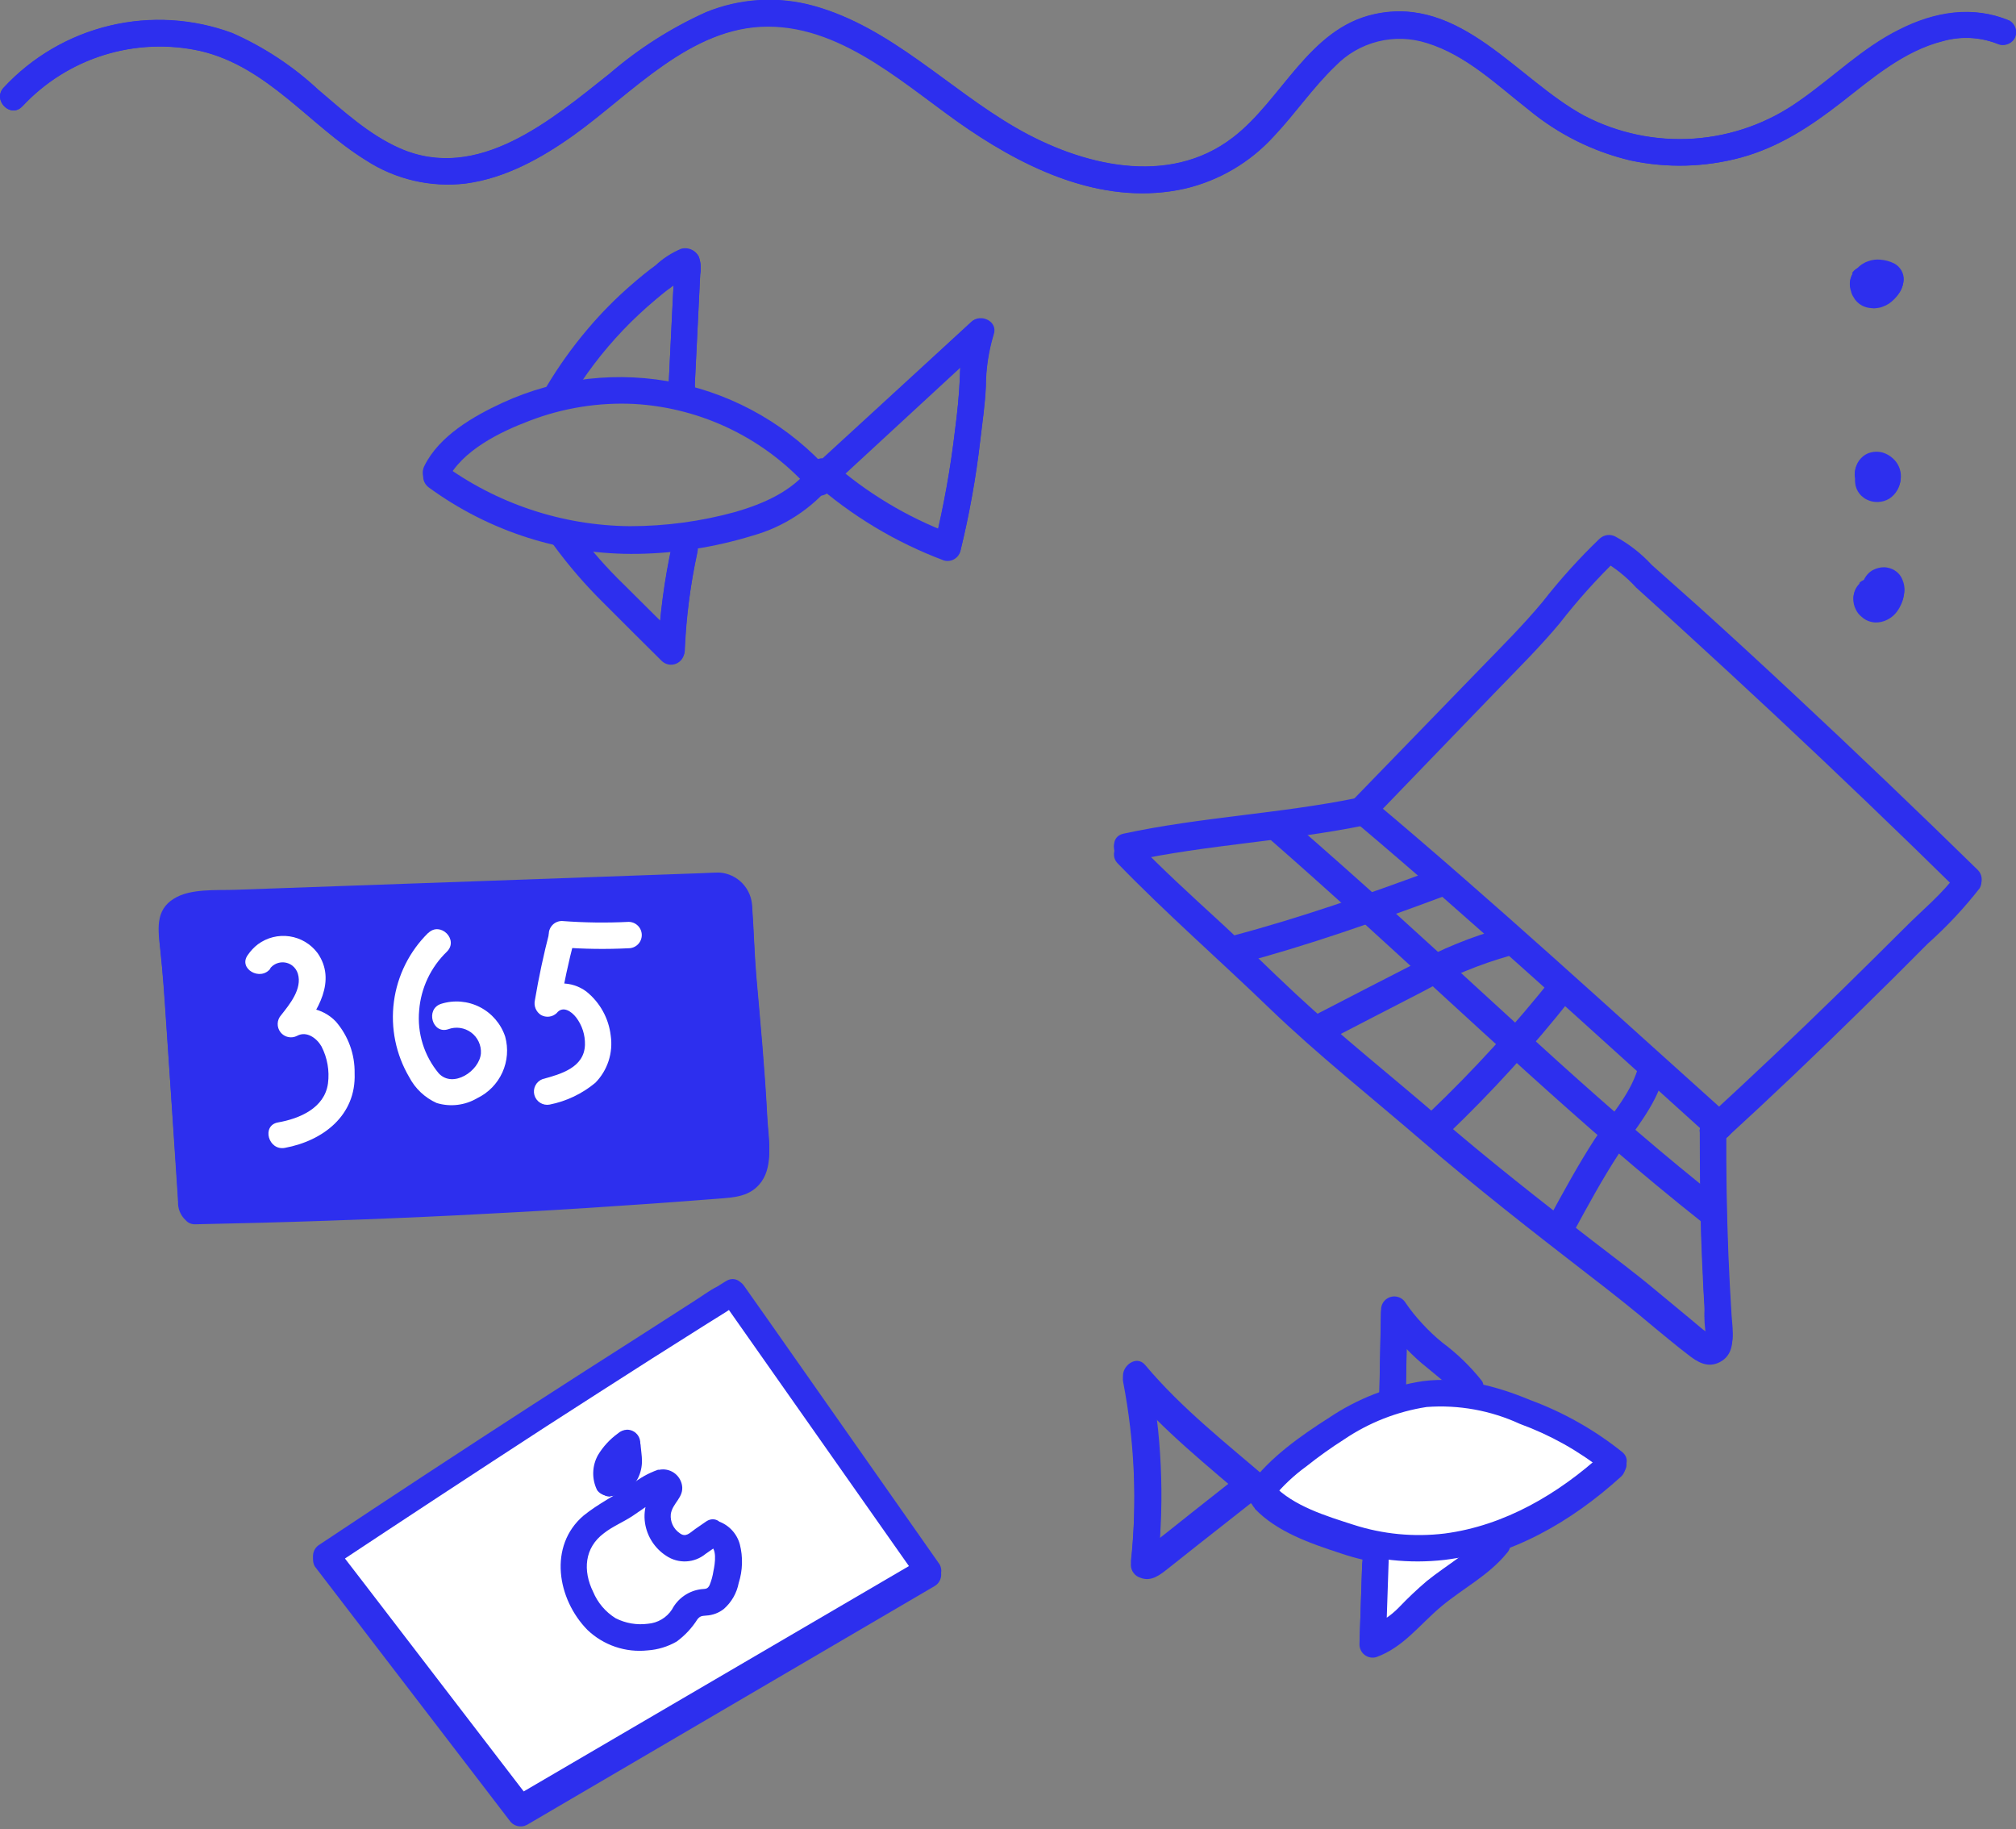 <svg width="539" height="489" viewBox="0 0 539 489" fill="none" xmlns="http://www.w3.org/2000/svg">
<rect x="0" y="0" width="539" height="489" fill="#808080" stroke="none"/>
<g clip-path="url(#clip0)">
<path d="M5.947 28.479C11.903 22.057 19.43 17.306 27.78 14.697C36.13 12.088 45.015 11.711 53.556 13.603C71.588 17.823 82.708 33.5 97.826 42.86C105.717 47.988 115.147 50.19 124.486 49.083C135.066 47.669 144.682 42.317 153.263 36.188C168.944 25.014 184.555 7.144 205.291 6.979C226.028 6.814 242.908 23.67 258.942 34.538C275.893 46.019 296.018 55.095 316.848 50.404C325.976 48.242 334.238 43.36 340.546 36.4C346.283 30.318 350.985 23.316 357.004 17.54C360.102 14.331 364.033 12.053 368.354 10.966C372.674 9.879 377.212 10.025 381.455 11.387C391.987 14.64 400.145 22.609 408.633 29.257C416.572 35.846 425.921 40.509 435.952 42.883C445.707 44.981 455.821 44.723 465.457 42.129C475.52 39.37 483.96 33.83 492.118 27.465C500.276 21.1 508.81 13.627 519.366 10.963C524.107 9.625 529.15 9.848 533.755 11.599C534.554 12.008 535.476 12.107 536.344 11.877C537.212 11.646 537.964 11.102 538.457 10.35C538.922 9.535 539.049 8.57 538.812 7.662C538.575 6.753 537.991 5.975 537.187 5.494C527.407 1.368 517.156 3.136 507.846 7.851C497.948 12.731 490.049 20.699 481.044 26.947C472.747 32.87 462.978 36.377 452.816 37.081C442.655 37.784 432.498 35.655 423.468 30.931C405.6 21.218 390.553 -1.343 367.419 3.773C349.88 7.639 342.733 26.711 329.614 36.777C312.264 50.168 288.941 44.203 271.661 34.208C253.558 23.764 238.159 7.262 217.587 1.557C208.067 -1.095 197.938 -0.506 188.787 3.23C179.42 7.455 170.709 13.013 162.926 19.733C147.503 31.968 127.801 48.942 106.853 39.653C98.625 35.999 91.854 29.728 85.059 23.953C78.3 17.667 70.546 12.552 62.113 8.818C51.624 4.927 40.22 4.239 29.342 6.84C18.463 9.442 8.596 15.216 0.986 23.434C-2.094 26.758 2.867 31.779 5.971 28.432L5.947 28.479Z" fill="#2D2FEE"/>
<path d="M221.867 126.361C211.185 114.286 196.916 105.973 181.165 102.649C165.413 99.326 149.013 101.167 134.385 107.902C126.556 111.532 117.457 116.766 113.484 124.805C111.462 128.86 117.551 132.443 119.573 128.365C123.499 120.444 133.679 115.469 141.626 112.475C150.533 109.056 160.053 107.53 169.58 107.996C178.639 108.518 187.503 110.854 195.647 114.866C203.792 118.879 211.052 124.486 217 131.359C220.009 134.777 224.97 129.779 221.984 126.361H221.867Z" fill="#2D2FEE"/>
<path d="M216.529 125.394C211.686 131.712 204.045 135.013 196.593 137.181C187.403 139.723 177.913 141.008 168.38 141.001C150.293 140.842 132.718 134.959 118.162 124.192C114.494 121.504 111.109 127.634 114.612 130.298C130.825 142.16 150.452 148.4 170.52 148.073C180.883 147.903 191.171 146.277 201.083 143.24C209.569 140.891 217.114 135.947 222.666 129.095C223.094 128.295 223.2 127.361 222.964 126.485C222.728 125.609 222.167 124.856 221.396 124.38C220.596 123.963 219.668 123.862 218.798 124.097C217.927 124.333 217.176 124.889 216.694 125.653L216.529 125.394Z" fill="#2D2FEE"/>
<path d="M185.753 103.211L186.717 83.573L187.211 73.412C187.501 71.835 187.371 70.208 186.834 68.697C186.405 67.865 185.704 67.205 184.849 66.827C183.993 66.45 183.034 66.378 182.132 66.623C179.602 67.694 177.278 69.202 175.267 71.078C173.034 72.775 170.824 74.544 168.708 76.382C164.548 80.007 160.673 83.948 157.117 88.17C153.047 92.98 149.382 98.121 146.161 103.541C145.687 104.35 145.554 105.316 145.79 106.224C146.026 107.133 146.612 107.91 147.419 108.385C148.227 108.86 149.189 108.994 150.095 108.758C151.001 108.521 151.777 107.934 152.251 107.124C156.304 100.32 161.107 93.994 166.568 88.264C169.311 85.397 172.207 82.682 175.244 80.131C176.631 78.952 178.065 77.773 179.523 76.736C180.392 76.1 181.239 75.487 182.132 74.874C182.773 74.334 183.466 73.86 184.201 73.459H182.32L182.697 73.577L180.581 71.95L180.792 72.328L180.298 70.559C180.298 73.247 180.087 76.029 179.946 78.74L179.546 86.802L178.747 103.305C178.535 107.855 185.588 107.855 185.8 103.305L185.753 103.211Z" fill="#2D2FEE"/>
<path d="M179.664 145.952C177.618 155.258 176.368 164.722 175.926 174.242L181.945 171.743C176.937 166.745 171.929 161.794 166.945 156.796C162.243 152.252 157.926 147.324 154.038 142.062C153.55 141.271 152.778 140.698 151.881 140.462C150.984 140.225 150.031 140.342 149.218 140.789C148.414 141.27 147.831 142.049 147.593 142.957C147.356 143.865 147.483 144.831 147.949 145.645C152.05 151.259 156.602 156.525 161.561 161.393C166.663 166.533 171.812 171.625 176.96 176.741C177.462 177.213 178.088 177.53 178.765 177.654C179.441 177.778 180.139 177.704 180.774 177.44C181.41 177.176 181.956 176.734 182.347 176.167C182.738 175.599 182.957 174.931 182.979 174.242C183.386 165.351 184.543 156.51 186.435 147.814C186.667 146.927 186.552 145.985 186.116 145.179C185.679 144.373 184.952 143.764 184.084 143.477C183.183 143.231 182.222 143.353 181.411 143.817C180.6 144.282 180.005 145.049 179.758 145.952H179.664Z" fill="#2D2FEE"/>
<path d="M222.594 129.826L264.654 90.999L258.776 87.557C257.399 91.977 256.67 96.576 256.613 101.207C256.402 105.922 255.932 110.519 255.32 115.163C254.13 125.338 252.324 135.431 249.913 145.386L254.262 143.028C242.52 138.612 231.683 132.076 222.288 123.744C221.787 123.272 221.16 122.955 220.484 122.831C219.807 122.707 219.11 122.781 218.474 123.045C217.839 123.309 217.293 123.751 216.902 124.318C216.511 124.885 216.291 125.554 216.27 126.243V128.082C216.27 129.02 216.641 129.919 217.302 130.582C217.964 131.246 218.861 131.618 219.796 131.618C220.731 131.618 221.628 131.246 222.29 130.582C222.951 129.919 223.323 129.02 223.323 128.082V126.243L217.304 128.742C227.606 137.874 239.497 145.026 252.381 149.841C253.27 150.093 254.221 149.987 255.033 149.547C255.845 149.107 256.454 148.367 256.731 147.484C259.151 137.621 260.942 127.612 262.091 117.52C262.655 112.805 263.337 108.09 263.549 103.376C263.552 98.698 264.225 94.046 265.547 89.561C266.746 86.048 262.091 83.879 259.646 86.119L217.586 124.97C214.248 128.058 219.232 133.056 222.57 129.968L222.594 129.826Z" fill="#2D2FEE"/>
<path d="M340.313 401.502C342.921 398.305 345.932 395.46 349.27 393.039C352.511 390.45 355.885 388.034 359.38 385.801C365.989 381.325 373.504 378.371 381.385 377.15C389.941 376.506 398.519 378.064 406.306 381.676C414.406 384.642 421.978 388.893 428.735 394.265C432.144 397.235 437.152 392.261 433.719 389.267C426.331 383.315 418.036 378.594 409.151 375.287C400.052 371.492 390.343 368.945 380.445 370.218C371.481 371.586 362.93 374.927 355.406 380.002C347.812 384.858 339.607 390.634 334.247 397.966C331.567 401.644 337.679 405.18 340.336 401.55L340.313 401.502Z" fill="#2D2FEE"/>
<path d="M335.469 403.341C341.418 409.565 350.351 412.63 358.345 415.246C367.271 418.302 376.763 419.333 386.134 418.264C404.143 416.072 420.06 406.877 433.343 394.831C436.729 391.766 431.721 386.792 428.359 389.833C416.604 400.559 402.215 409.093 386.181 411.192C377.98 412.184 369.662 411.38 361.801 408.834C354.513 406.477 345.861 403.883 340.454 398.225C337.303 394.925 332.319 399.946 335.469 403.223V403.341Z" fill="#2D2FEE"/>
<path d="M364.174 418.641L363.469 439.646C363.471 440.19 363.598 440.726 363.84 441.213C364.082 441.699 364.433 442.123 364.865 442.451C365.297 442.78 365.799 443.004 366.332 443.106C366.864 443.208 367.413 443.186 367.936 443.041C375.248 440.424 379.691 434.177 385.451 429.391C391.211 424.606 398.053 421.14 402.849 415.247C403.494 414.571 403.854 413.671 403.854 412.736C403.854 411.8 403.494 410.901 402.849 410.225C402.182 409.574 401.287 409.21 400.357 409.21C399.426 409.21 398.532 409.574 397.864 410.225C393.303 415.836 386.862 419.278 381.29 423.71C378.688 425.898 376.2 428.22 373.837 430.664C371.677 433.064 369.021 434.962 366.055 436.228L370.522 439.646L371.227 418.641C371.368 414.091 364.315 414.115 364.174 418.641V418.641Z" fill="#2D2FEE"/>
<path d="M375.811 373.778L376.258 351.005L369.675 352.773C372.597 357.074 376.067 360.973 379.996 364.372C381.783 365.881 383.64 367.319 385.427 368.851C386.32 369.629 387.213 370.454 388.036 371.209C388.483 371.657 388.906 372.128 389.306 372.6L389.776 373.189C389.494 372.835 390.129 373.708 390.129 373.684C390.613 374.479 391.385 375.056 392.283 375.293C393.182 375.531 394.137 375.41 394.948 374.957C395.72 374.482 396.281 373.729 396.517 372.852C396.753 371.976 396.646 371.042 396.218 370.242C393.147 366.322 389.565 362.833 385.568 359.869C383.693 358.327 381.925 356.657 380.278 354.871C379.432 353.952 378.609 353.009 377.809 352.019C377.01 351.029 376.493 350.274 375.764 349.237C375.37 348.572 374.77 348.054 374.054 347.764C373.339 347.473 372.549 347.426 371.804 347.63C371.06 347.833 370.402 348.276 369.933 348.89C369.463 349.504 369.207 350.255 369.205 351.029L368.758 373.802C368.77 374.736 369.145 375.629 369.804 376.289C370.463 376.95 371.353 377.326 372.284 377.338C373.212 377.314 374.095 376.934 374.752 376.276C375.408 375.618 375.787 374.732 375.811 373.802V373.778Z" fill="#2D2FEE"/>
<path d="M339.441 396.905C327.968 387.004 315.931 377.574 306.174 365.928C303.705 363.005 299.662 366.234 300.273 369.37C303.392 385.521 304.089 402.048 302.342 418.405C302.355 419.177 302.613 419.924 303.078 420.539C303.543 421.153 304.191 421.603 304.928 421.824C307.843 422.979 310.265 420.952 312.404 419.254L320.586 412.771L337.043 399.828C337.698 399.162 338.065 398.265 338.065 397.33C338.065 396.394 337.698 395.497 337.043 394.831C336.373 394.185 335.48 393.825 334.551 393.825C333.622 393.825 332.729 394.185 332.059 394.831L318.799 405.321L312.569 410.249L309.042 413.03L307.491 414.256C306.95 414.657 306.339 414.775 306.879 415.011L309.466 418.405C311.214 401.417 310.421 384.261 307.114 367.507L301.237 370.926C311.064 382.572 323.031 392.002 334.504 401.927C337.937 404.873 342.944 399.899 339.488 396.905H339.441Z" fill="#2D2FEE"/>
<path d="M461.202 304.563C473.569 293.231 485.724 281.679 497.667 269.908C503.623 264.093 509.524 258.23 515.37 252.321C520.443 247.798 525.101 242.827 529.288 237.469C529.677 236.791 529.833 236.003 529.731 235.228C529.629 234.452 529.275 233.732 528.724 233.178C512.345 217.1 495.762 201.211 478.976 185.51C470.763 177.825 462.503 170.186 454.196 162.595L441.571 151.326C438.781 148.272 435.509 145.7 431.885 143.712C431.209 143.343 430.434 143.197 429.67 143.294C428.906 143.391 428.192 143.727 427.629 144.254C422.148 149.533 417.049 155.198 412.371 161.204C407.152 167.499 401.368 173.251 395.702 179.121C384.386 190.861 373.07 202.594 361.753 214.318C358.603 217.595 363.564 222.593 366.738 219.316C378.07 207.592 389.386 195.859 400.687 184.119C406.235 178.39 411.901 172.756 417.026 166.603C421.807 160.457 427.016 154.659 432.614 149.252L428.335 149.818C431.733 151.738 434.804 154.189 437.433 157.079C441.642 160.898 445.85 164.693 450.035 168.536C458.326 176.111 466.586 183.742 474.815 191.427C491.319 206.861 507.627 222.499 523.74 238.341L523.199 234.05C519.461 239.473 513.795 243.999 509.234 248.643C503.466 254.396 497.698 260.116 491.93 265.806C480.191 277.31 468.287 288.618 456.218 299.73C452.856 302.795 457.864 307.793 461.202 304.728V304.563Z" fill="#2D2FEE"/>
<path d="M361.752 219.246C394.267 246.64 425.535 275.495 457.133 303.95C460.519 306.968 465.503 301.993 462.118 298.928C430.52 270.497 399.251 241.642 366.736 214.248C363.28 211.324 358.272 216.322 361.752 219.246Z" fill="#2D2FEE"/>
<path d="M454.456 302.488C454.456 311.777 454.573 321.073 454.808 330.377C454.949 334.621 455.137 338.888 455.349 343.131C455.466 345.489 455.584 347.846 455.725 350.204C455.602 352.531 455.752 354.866 456.172 357.158V358.313C456.198 358.217 456.244 358.128 456.307 358.05C456.369 357.972 456.447 357.908 456.535 357.862C456.623 357.816 456.72 357.788 456.819 357.78C456.918 357.773 457.018 357.786 457.112 357.818C456.562 357.275 455.955 356.793 455.302 356.38L451.352 353.15L442.841 346.078C437.246 341.363 431.486 337.072 425.726 332.617C411.761 321.843 397.89 310.904 384.536 299.353C371.817 288.343 358.557 277.805 346.284 266.348C339.231 259.771 332.507 252.981 325.431 246.474C318.354 239.968 310.76 233.013 303.848 225.847C300.674 222.593 295.69 227.591 298.84 230.844C311.842 244.258 325.971 256.588 339.396 269.554C352.42 282.096 366.715 293.388 380.398 305.199C394.669 317.482 409.504 329.057 424.386 340.562C430.522 345.276 436.517 349.991 442.465 355.036C445.38 357.394 448.272 359.869 451.235 362.109C453.797 364.16 456.595 365.857 459.863 364.136C464.283 361.779 463.107 356.592 462.849 352.514C462.496 347.115 462.237 341.693 462.002 336.271C461.563 325.049 461.375 313.82 461.438 302.583C461.438 301.645 461.067 300.745 460.405 300.082C459.744 299.419 458.847 299.046 457.912 299.046C456.976 299.046 456.079 299.419 455.418 300.082C454.757 300.745 454.385 301.645 454.385 302.583L454.456 302.488Z" fill="#2D2FEE"/>
<path d="M302.225 230.255C322.891 225.776 344.121 224.903 364.834 220.66C369.277 219.74 367.396 212.927 362.953 213.823C342.24 218.09 321.034 218.962 300.345 223.442C295.925 224.408 297.805 231.221 302.225 230.255Z" fill="#2D2FEE"/>
<path d="M339.558 224.408C370.451 251.378 399.933 279.95 430.943 306.779C438.78 313.552 446.758 320.161 454.876 326.605C458.403 329.41 463.434 324.436 459.861 321.607C430.026 298.032 402.566 271.534 374.377 245.979C364.518 237.021 354.573 228.165 344.542 219.41C341.133 216.44 336.126 221.414 339.558 224.408V224.408Z" fill="#2D2FEE"/>
<path d="M420.388 329.976C424.338 322.691 428.287 315.383 432.825 308.429C437.057 301.922 442.347 295.981 444.58 288.437C445.944 284.076 439.126 282.213 437.786 286.551C435.599 293.624 430.168 299.376 426.218 305.411C421.869 312.177 418.037 319.25 414.205 326.298C412.018 330.306 418.107 333.89 420.294 329.882L420.388 329.976Z" fill="#2D2FEE"/>
<path d="M387.072 303.243C398.935 291.894 409.996 279.731 420.175 266.843C420.813 266.169 421.169 265.274 421.169 264.344C421.169 263.414 420.813 262.52 420.175 261.845C419.513 261.183 418.617 260.811 417.682 260.811C416.748 260.811 415.852 261.183 415.19 261.845C404.998 274.729 393.929 286.891 382.064 298.245C378.773 301.404 383.78 306.402 387.072 303.243V303.243Z" fill="#2D2FEE"/>
<path d="M356.251 277.57C364.292 273.421 372.309 269.248 380.349 265.122C387.736 261.026 395.57 257.799 403.695 255.504C408.115 254.419 406.258 247.606 401.838 248.691C393.391 251.037 385.248 254.368 377.575 258.616C369.276 262.859 360.977 267.173 352.701 271.464C348.657 273.539 352.207 279.644 356.251 277.57Z" fill="#2D2FEE"/>
<path d="M331.308 257.649C349.74 252.746 367.796 246.404 385.64 239.756C389.872 238.2 387.991 231.363 383.759 232.943C365.915 239.591 347.859 245.932 329.45 250.836C328.592 251.12 327.875 251.723 327.447 252.521C327.019 253.32 326.914 254.253 327.152 255.127C327.39 256.001 327.955 256.751 328.728 257.22C329.501 257.689 330.425 257.843 331.308 257.649V257.649Z" fill="#2D2FEE"/>
<path d="M497.077 156.419C496.114 157.367 495.55 158.649 495.502 160.002C495.475 161.052 495.718 162.091 496.207 163.02C496.549 163.722 497.038 164.341 497.641 164.835C498.023 165.195 498.45 165.505 498.911 165.754C499.643 166.128 500.443 166.353 501.262 166.414C502.394 166.465 503.519 166.221 504.53 165.707C505.316 165.33 506.025 164.811 506.622 164.175C507.261 163.477 507.785 162.681 508.174 161.817C508.422 161.309 508.627 160.781 508.785 160.238C508.933 159.649 509.035 159.05 509.091 158.446C509.183 157.397 509.005 156.342 508.574 155.381C508.32 154.722 507.936 154.121 507.445 153.613C507.171 153.332 506.863 153.087 506.528 152.882C506.396 152.782 506.254 152.695 506.105 152.623C505.365 152.276 504.569 152.069 503.754 152.01C503.183 151.998 502.612 152.069 502.061 152.222C501.545 152.355 501.047 152.553 500.58 152.812C500.079 153.099 499.626 153.465 499.24 153.896C498.273 155.004 497.709 156.409 497.641 157.88C497.626 158.466 497.681 159.052 497.806 159.625C497.942 160.224 498.156 160.802 498.441 161.346C498.715 161.874 499.055 162.365 499.452 162.807C499.747 163.114 500.079 163.383 500.439 163.609C500.959 163.912 501.535 164.105 502.132 164.175C503.073 164.253 504.014 164.033 504.824 163.547C505.633 163.061 506.271 162.332 506.646 161.464C507.406 160.068 507.647 158.448 507.328 156.89C507.143 156.069 506.743 155.312 506.168 154.699C505.593 154.085 504.865 153.637 504.06 153.401C503.402 153.205 502.713 153.142 502.031 153.215C501.349 153.288 500.688 153.495 500.087 153.825C499.407 154.216 498.84 154.777 498.441 155.452C498.012 156.16 497.807 156.982 497.853 157.81C497.902 158.737 498.268 159.619 498.887 160.308C499.557 160.959 500.448 161.33 501.38 161.346C502.313 161.335 503.205 160.963 503.872 160.308C504.206 159.985 504.47 159.597 504.648 159.167C504.826 158.737 504.914 158.275 504.906 157.81V157.55L504.789 158.493C504.778 158.431 504.778 158.367 504.789 158.305L504.412 159.153C504.446 159.087 504.486 159.024 504.53 158.965L503.989 159.672C504.038 159.611 504.093 159.556 504.154 159.507L503.448 160.073L503.731 159.908L502.884 160.261H503.26H502.32H502.79H501.873H502.179L501.356 159.908L501.638 160.073L500.909 159.507C500.978 159.564 501.041 159.627 501.097 159.696L500.557 158.988C500.633 159.09 500.696 159.201 500.745 159.318L500.392 158.47C500.445 158.623 500.484 158.781 500.51 158.941L500.392 157.998C500.416 158.202 500.416 158.407 500.392 158.611L500.51 157.668C500.467 157.945 500.388 158.214 500.275 158.47L500.651 157.621C500.492 157.972 500.295 158.304 500.063 158.611L500.604 157.904C500.554 157.978 500.49 158.042 500.416 158.092L501.121 157.55H500.956L501.803 157.197L502.743 157.055L503.66 157.197H503.472L504.318 157.55L504.06 157.385L504.765 157.951L504.483 157.645L505.047 158.352C504.879 158.133 504.737 157.896 504.624 157.645L504.977 158.493C504.863 158.205 504.784 157.904 504.742 157.597L504.859 158.54C504.812 158.236 504.812 157.926 504.859 157.621L504.718 158.564C504.718 158.328 504.718 158.116 504.906 157.88L504.553 158.729C504.639 158.559 504.733 158.394 504.836 158.234L504.295 158.941C504.417 158.782 504.56 158.64 504.718 158.517L503.989 159.083C504.145 158.955 504.32 158.852 504.506 158.776L503.684 159.13C503.891 159.031 504.114 158.968 504.342 158.941L503.401 159.059C503.597 159.034 503.794 159.034 503.989 159.059L503.049 158.918C503.212 158.939 503.371 158.987 503.519 159.059L502.673 158.682C502.829 158.754 502.979 158.841 503.119 158.941L502.414 158.399C502.527 158.489 502.63 158.592 502.72 158.705L502.179 157.998C502.295 158.141 502.39 158.3 502.461 158.47L502.108 157.621C502.196 157.857 502.259 158.102 502.297 158.352L502.179 157.409C502.214 157.769 502.214 158.133 502.179 158.493L502.32 157.55C502.242 158.036 502.108 158.51 501.92 158.965L502.297 158.116C502.091 158.566 501.839 158.992 501.544 159.389L502.108 158.682C501.852 159.013 501.552 159.306 501.215 159.554L501.944 159.012C501.691 159.191 501.424 159.349 501.144 159.483L501.967 159.13C501.708 159.225 501.44 159.296 501.168 159.342H502.108H501.427H502.367C502.155 159.323 501.948 159.267 501.756 159.177L502.602 159.531C502.409 159.453 502.227 159.35 502.061 159.224L502.767 159.766C502.569 159.604 502.388 159.422 502.226 159.224L502.767 159.931C502.611 159.725 502.478 159.504 502.367 159.271L502.72 160.096C502.632 159.892 502.569 159.679 502.532 159.46L502.673 160.403C502.65 160.207 502.65 160.009 502.673 159.813V160.756C502.649 160.624 502.649 160.488 502.673 160.356L502.297 161.181C502.366 161.05 502.445 160.924 502.532 160.804L501.967 161.534L502.179 161.299C502.839 160.636 503.21 159.737 503.21 158.8C503.21 157.863 502.839 156.964 502.179 156.301C501.515 155.642 500.621 155.269 499.687 155.263C498.755 155.279 497.864 155.65 497.195 156.301L497.077 156.419Z" fill="#2D2FEE"/>
<path d="M499.806 123.037C499.443 123.17 499.09 123.327 498.748 123.508C498.416 123.709 498.102 123.938 497.808 124.192C497.422 124.543 497.09 124.948 496.82 125.394C496.286 126.285 495.994 127.302 495.974 128.341C495.932 129.388 496.185 130.426 496.703 131.335C496.961 131.776 497.278 132.181 497.643 132.538C497.925 132.797 498.255 133.033 498.56 133.268L498.936 133.481C499.89 133.986 500.957 134.238 502.035 134.213C503.113 134.188 504.167 133.887 505.096 133.339C506.013 132.742 506.77 131.929 507.302 130.972C507.835 130.015 508.127 128.942 508.153 127.846C508.186 126.903 508.012 125.964 507.642 125.096C507.273 124.228 506.716 123.452 506.013 122.825C505.221 122.093 504.272 121.552 503.239 121.245C502.192 120.962 501.089 120.962 500.041 121.245C499.055 121.504 498.165 122.045 497.479 122.801C497.15 123.15 496.866 123.538 496.632 123.956C496.4 124.409 496.211 124.882 496.068 125.371C495.804 126.338 495.8 127.357 496.056 128.326C496.312 129.295 496.819 130.178 497.526 130.887C498.106 131.436 498.807 131.84 499.571 132.066C499.957 132.163 500.35 132.226 500.747 132.255H501.099C501.918 132.202 502.717 131.986 503.45 131.618C503.909 131.366 504.329 131.048 504.696 130.675C505.433 129.98 505.955 129.089 506.201 128.105C506.4 127.332 506.4 126.521 506.201 125.748C505.978 124.985 505.584 124.284 505.049 123.697C504.621 123.26 504.086 122.943 503.497 122.778C502.881 122.613 502.233 122.613 501.617 122.778H501.405C501.063 122.876 500.732 123.011 500.418 123.178L499.947 123.532L499.43 123.933C498.831 124.535 498.415 125.295 498.231 126.125C498.014 127.049 498.139 128.021 498.584 128.86C499.05 129.649 499.798 130.231 500.676 130.487C501.131 130.612 501.607 130.646 502.075 130.585C502.544 130.525 502.995 130.371 503.403 130.133L504.109 129.567C504.549 129.141 504.866 128.603 505.026 128.011V127.728L504.673 128.577C504.714 128.482 504.769 128.395 504.838 128.318L504.273 129.025L504.485 128.813L503.78 129.379L503.968 129.261L503.121 129.614H503.427L499.994 128.718L499.454 128.011L499.595 128.247L499.242 127.398C499.252 127.5 499.252 127.603 499.242 127.705L499.101 126.785C499.124 126.886 499.124 126.991 499.101 127.092L499.242 126.149C499.22 126.294 499.181 126.437 499.125 126.573L499.477 125.748L499.219 126.196L499.759 125.465C499.646 125.602 499.52 125.729 499.383 125.842L500.088 125.3C499.936 125.421 499.771 125.524 499.595 125.607L500.441 125.229H500.041H500.982H500.582H501.523C501.413 125.24 501.303 125.24 501.193 125.229L502.04 125.583L501.687 125.371L502.393 125.913L502.11 125.63L502.651 126.337C502.567 126.212 502.496 126.077 502.44 125.937L502.792 126.785C502.731 126.617 502.684 126.443 502.651 126.267L502.792 127.21C502.769 126.99 502.769 126.769 502.792 126.55L502.675 127.493C502.707 127.275 502.762 127.062 502.839 126.856L502.487 127.705C502.56 127.517 502.663 127.341 502.792 127.186L502.228 127.893C502.335 127.751 502.462 127.624 502.604 127.516L501.899 128.058C502.023 127.952 502.167 127.872 502.322 127.823L501.476 128.176C501.647 128.097 501.829 128.041 502.016 128.011L501.076 128.153C501.317 128.106 501.564 128.106 501.805 128.153L500.864 128.011L501.546 128.2L500.7 127.846C500.974 127.967 501.234 128.117 501.476 128.294L500.747 127.752C500.965 127.916 501.162 128.106 501.335 128.318L500.77 127.61C500.939 127.829 501.081 128.066 501.193 128.318L500.817 127.469C500.913 127.705 500.983 127.95 501.029 128.2L500.888 127.257C500.923 127.562 500.923 127.871 500.888 128.176L501.005 127.233C500.963 127.533 500.884 127.826 500.77 128.105L501.123 127.257C501.012 127.485 500.886 127.705 500.747 127.917L501.288 127.186C501.149 127.368 500.991 127.534 500.817 127.681L501.523 127.115C501.358 127.261 501.166 127.373 500.958 127.445L501.805 127.092C501.588 127.189 501.358 127.252 501.123 127.28H502.063H501.476H502.416C502.181 127.252 501.951 127.189 501.734 127.092L502.581 127.445C502.381 127.367 502.191 127.264 502.016 127.139L502.745 127.681C502.59 127.572 502.454 127.436 502.345 127.28L502.886 128.011C502.807 127.883 502.736 127.749 502.675 127.61L503.027 128.459C502.951 128.277 502.896 128.088 502.863 127.893L503.004 128.836C502.957 128.619 502.957 128.394 503.004 128.176L502.863 129.119C502.9 128.9 502.963 128.687 503.051 128.483L502.698 129.331C502.761 129.17 502.848 129.019 502.957 128.883L502.393 129.591C502.498 129.461 502.616 129.343 502.745 129.237L502.04 129.779L502.416 129.544L501.593 129.897C502.046 129.808 502.464 129.586 502.792 129.261C503.178 129.015 503.493 128.674 503.709 128.271C503.946 127.865 504.099 127.416 504.159 126.951C504.22 126.485 504.187 126.012 504.062 125.559C503.808 124.672 503.228 123.914 502.44 123.438L501.593 123.084C500.977 122.919 500.328 122.919 499.712 123.084L499.806 123.037Z" fill="#2D2FEE"/>
<path d="M495.387 73.152C494.776 74.104 494.495 75.231 494.588 76.359C494.638 77.05 494.805 77.727 495.081 78.362C495.349 79.023 495.723 79.636 496.186 80.178C496.717 80.841 497.393 81.374 498.161 81.734C498.647 81.994 499.171 82.177 499.713 82.276C500.154 82.367 500.603 82.422 501.053 82.441C501.502 82.409 501.95 82.354 502.393 82.276C502.726 82.229 503.051 82.133 503.357 81.993C503.938 81.799 504.491 81.529 505.003 81.191C506.018 80.488 506.901 79.61 507.612 78.598C508.363 77.563 508.811 76.338 508.905 75.062C508.938 74.618 508.898 74.173 508.788 73.742C508.689 73.291 508.515 72.86 508.271 72.469C507.819 71.713 507.179 71.087 506.413 70.653C505.24 70.063 503.962 69.71 502.652 69.616C501.595 69.516 500.528 69.644 499.525 69.993C498.961 70.172 498.423 70.426 497.926 70.748C497.397 71.083 496.915 71.487 496.492 71.95C495.685 72.833 495.125 73.915 494.87 75.085C494.682 75.963 494.682 76.871 494.87 77.749C494.976 78.32 495.191 78.865 495.505 79.353C496.034 80.357 496.854 81.179 497.856 81.71C498.589 82.082 499.387 82.306 500.207 82.37H500.653C501.082 82.354 501.508 82.29 501.923 82.182C503.346 81.752 504.55 80.79 505.285 79.494C506.075 78.155 506.333 76.567 506.006 75.046C505.679 73.525 504.792 72.183 503.522 71.29C502.82 70.864 502.025 70.615 501.205 70.566C500.386 70.516 499.567 70.668 498.82 71.007C498.038 71.323 497.356 71.845 496.845 72.516C496.232 73.307 495.886 74.273 495.857 75.274C495.852 75.739 495.942 76.2 496.119 76.63C496.297 77.059 496.56 77.448 496.892 77.773C497.552 78.436 498.449 78.809 499.384 78.81C499.847 78.815 500.307 78.726 500.736 78.548C501.164 78.369 501.552 78.106 501.876 77.773C502.51 77.092 502.877 76.205 502.91 75.274V75.274V76.217C502.886 76.116 502.886 76.011 502.91 75.911L502.558 76.759L502.699 76.5L502.158 77.231C502.216 77.149 502.288 77.077 502.37 77.019L501.664 77.561L501.993 77.372L501.171 77.726C501.312 77.662 501.463 77.622 501.617 77.608L500.677 77.726H501.1L500.16 77.608C500.284 77.587 500.411 77.587 500.536 77.608L499.689 77.254L499.995 77.419L499.266 76.877C499.4 76.968 499.519 77.079 499.619 77.207L499.055 76.477C499.171 76.628 499.266 76.794 499.337 76.972L498.984 76.123C499.064 76.336 499.119 76.557 499.149 76.783V75.84C499.184 76.098 499.184 76.36 499.149 76.618L499.29 75.675C499.247 75.944 499.168 76.206 499.055 76.453L499.407 75.604C499.313 75.829 499.195 76.042 499.055 76.241L499.595 75.51C499.473 75.676 499.331 75.826 499.172 75.958L499.878 75.392C499.75 75.493 499.607 75.573 499.454 75.628L500.301 75.274L499.878 75.392L500.818 75.274H500.301L501.241 75.392C501.037 75.373 500.838 75.317 500.653 75.227L501.5 75.581C501.284 75.486 501.078 75.367 500.888 75.227L501.594 75.769C501.43 75.652 501.287 75.509 501.171 75.345L501.711 76.052C501.586 75.886 501.483 75.703 501.406 75.51L501.758 76.359C501.69 76.184 501.643 76.002 501.617 75.816L501.758 76.759C501.735 76.524 501.735 76.287 501.758 76.052L501.641 76.995C501.664 76.733 501.736 76.477 501.852 76.241L501.5 77.089C501.601 76.837 501.735 76.599 501.899 76.382L501.359 77.113C501.546 76.871 501.759 76.649 501.993 76.453L501.265 77.019C501.52 76.83 501.796 76.672 502.088 76.547L501.241 76.901C501.567 76.771 501.906 76.676 502.252 76.618L501.312 76.759C501.779 76.688 502.255 76.688 502.722 76.759L501.782 76.618C502.324 76.687 502.854 76.829 503.357 77.042L502.511 76.689C502.715 76.758 502.906 76.861 503.075 76.995L502.346 76.429C502.452 76.511 502.546 76.606 502.628 76.712L502.088 76.005C502.095 76.06 502.095 76.115 502.088 76.17L501.735 75.345C501.788 75.441 501.828 75.544 501.852 75.651L501.711 74.708C501.735 74.865 501.735 75.024 501.711 75.18V74.237C501.681 74.424 501.626 74.607 501.547 74.779L501.899 73.954C501.704 74.416 501.451 74.852 501.147 75.251L501.688 74.52C501.392 74.911 501.044 75.26 500.653 75.557L501.359 75.015C501.062 75.243 500.738 75.433 500.395 75.581L501.218 75.227C500.912 75.368 500.587 75.463 500.254 75.51L501.194 75.368C500.929 75.404 500.66 75.404 500.395 75.368H501.335C501.103 75.338 500.874 75.283 500.653 75.203L501.5 75.557C501.26 75.447 501.031 75.312 500.818 75.156L501.523 75.722C501.302 75.527 501.098 75.314 500.912 75.085L501.476 75.793C501.321 75.587 501.187 75.366 501.077 75.133L501.429 75.981C501.35 75.768 501.294 75.547 501.265 75.321L501.382 76.264C501.359 76.076 501.359 75.886 501.382 75.698L501.241 76.641C501.285 76.45 501.34 76.261 501.406 76.076L501.053 76.924C501.099 76.825 501.154 76.731 501.218 76.641C501.684 75.81 501.811 74.83 501.57 73.907C501.323 73.016 500.742 72.256 499.948 71.785C499.119 71.317 498.141 71.19 497.221 71.431C496.355 71.711 495.614 72.287 495.128 73.058L495.387 73.152Z" fill="#2D2FEE"/>
<path d="M189.491 414.209C191.842 414.681 191.161 419.16 190.737 421.117C190.548 422.42 190.201 423.694 189.703 424.912C189.139 426.02 188.645 425.879 187.493 425.997C185.855 426.183 184.287 426.765 182.924 427.693C181.56 428.621 180.441 429.867 179.664 431.325C178.951 432.413 178.001 433.325 176.885 433.991C175.769 434.657 174.516 435.059 173.222 435.167C170.234 435.59 167.189 435.08 164.5 433.706C161.822 432.024 159.729 429.554 158.505 426.633C155.731 420.975 156.154 414.846 161.373 410.932C163.724 409.07 166.639 407.915 169.155 406.218C170.66 405.227 172.094 404.167 173.598 403.153C174.28 402.681 175.009 402.233 175.714 401.809L176.514 401.361L177.29 400.984C178.253 400.607 177.642 400.229 175.456 399.876V397.99C175.456 398.509 174.515 399.239 174.186 399.758C173.682 400.577 173.264 401.446 172.94 402.351C172.274 404.224 172.08 406.232 172.376 408.198C172.647 409.984 173.295 411.693 174.276 413.209C175.257 414.725 176.549 416.014 178.065 416.991C179.636 418.047 181.505 418.567 183.394 418.473C185.283 418.38 187.091 417.678 188.551 416.473L192.195 413.927C195.91 411.357 192.383 405.204 188.645 407.821L185.753 409.824C184.343 410.815 183.285 412.182 181.615 410.885C180.813 410.329 180.172 409.569 179.759 408.682C179.345 407.796 179.175 406.815 179.264 405.84C179.664 402.823 182.885 401.314 182.25 397.99C182.113 397.292 181.835 396.63 181.432 396.045C181.03 395.46 180.511 394.964 179.909 394.588C179.307 394.212 178.635 393.964 177.933 393.86C177.232 393.756 176.517 393.798 175.832 393.982C173.266 394.886 170.879 396.234 168.779 397.966C164.618 400.866 159.868 403.011 155.989 406.288C146.585 414.374 148.936 428.637 157.071 436.936C159.194 438.963 161.733 440.503 164.51 441.447C167.287 442.392 170.236 442.719 173.152 442.405C175.875 442.217 178.52 441.411 180.887 440.047C183.104 438.422 184.995 436.39 186.459 434.059C187.234 433.116 187.705 433.187 188.927 433.069C190.639 432.979 192.281 432.362 193.629 431.301C195.622 429.424 196.937 426.936 197.367 424.229C198.435 420.868 198.54 417.274 197.673 413.856C197.265 412.347 196.475 410.97 195.379 409.859C194.283 408.748 192.919 407.94 191.419 407.514C186.929 406.5 185.024 413.314 189.491 414.209Z" fill="#2D2FEE"/>
<path d="M165.654 395.962L165.443 395.491L165.795 396.34C165.613 395.902 165.486 395.442 165.419 394.972L165.56 395.915C165.501 395.39 165.501 394.861 165.56 394.336L165.443 395.255C165.535 394.599 165.708 393.958 165.96 393.346L165.607 394.194C165.924 393.465 166.326 392.776 166.806 392.143L166.265 392.851C167.388 391.497 168.649 390.264 170.027 389.173C170.52 388.678 170.855 388.049 170.991 387.363C171.127 386.677 171.057 385.967 170.79 385.321C170.524 384.675 170.072 384.123 169.493 383.735C168.913 383.346 168.232 383.138 167.535 383.138C166.61 383.183 165.729 383.55 165.043 384.175C162.914 385.76 161.124 387.756 159.777 390.045C158.982 391.482 158.547 393.091 158.51 394.734C158.474 396.377 158.835 398.004 159.565 399.475C159.789 399.894 160.094 400.263 160.463 400.561C160.833 400.859 161.258 401.079 161.714 401.208C162.17 401.338 162.647 401.374 163.117 401.314C163.587 401.254 164.041 401.1 164.45 400.861C164.859 400.621 165.217 400.302 165.5 399.921C165.783 399.54 165.987 399.106 166.1 398.644C166.212 398.183 166.231 397.703 166.154 397.234C166.078 396.765 165.908 396.317 165.654 395.915V395.962Z" fill="#2D2FEE"/>
<path d="M163.277 401.054C164.809 400.968 166.289 400.462 167.555 399.593C168.817 398.731 169.849 397.574 170.565 396.222C171.287 394.757 171.65 393.14 171.623 391.507C171.623 390.234 171.388 388.961 171.294 387.711C171.271 386.778 170.902 385.887 170.259 385.212C169.596 384.553 168.701 384.181 167.767 384.175C166.832 384.175 165.935 384.547 165.273 385.211C164.612 385.874 164.24 386.773 164.24 387.711C164.502 389.395 164.589 391.101 164.499 392.803L164.617 391.86C164.549 392.345 164.423 392.82 164.24 393.275L164.593 392.426C164.401 392.863 164.156 393.275 163.864 393.652L164.405 392.945C164.104 393.324 163.766 393.672 163.394 393.982L164.099 393.416C163.721 393.712 163.311 393.965 162.877 394.171L163.7 393.793C163.354 393.942 162.99 394.045 162.618 394.1L163.559 393.982H163.277C162.35 394.024 161.468 394.391 160.784 395.019C160.135 395.69 159.766 396.584 159.75 397.518C159.761 398.454 160.131 399.349 160.784 400.017C161.107 400.352 161.494 400.617 161.923 400.796C162.352 400.974 162.812 401.062 163.277 401.054V401.054Z" fill="#2D2FEE"/>
<path d="M194.078 343.414L192.62 344.309C190.41 345.7 193.796 343.791 191.938 344.757C189.587 345.936 187.495 347.563 185.308 348.93L170.661 358.242C161.257 364.262 151.853 370.312 142.449 376.395C123.359 388.779 104.354 401.29 85.436 413.926C84.637 414.411 84.058 415.19 83.821 416.096C83.584 417.003 83.708 417.966 84.167 418.782L129.73 478.214L136.172 486.631C136.657 487.391 137.41 487.942 138.28 488.173C139.151 488.404 140.076 488.3 140.874 487.88L249.915 424.016C250.713 423.535 251.291 422.759 251.524 421.855C251.757 420.951 251.627 419.991 251.161 419.183L205.41 353.904L198.897 344.639C196.311 340.938 190.175 344.474 192.808 348.199L238.559 413.478L245.025 422.696L246.294 417.863L137.441 481.727L142.261 483L96.721 423.615L90.256 415.199L89.01 420.032C107.912 407.459 126.909 394.948 145.999 382.501C155.403 376.418 164.807 370.367 174.212 364.348L188.858 355.06C191.068 353.645 193.325 352.325 195.488 350.863L196.899 349.873C195.089 351.075 197.44 349.614 197.628 349.519C201.46 347.115 197.933 340.985 194.078 343.414Z" fill="#2D2FEE"/>
<path d="M52.192 323.776C104.949 322.739 142.213 320.9 194.759 316.703H195.276C196.166 316.701 197.046 316.52 197.866 316.172C198.685 315.824 199.428 315.316 200.049 314.677C200.671 314.039 201.159 313.282 201.486 312.452C201.813 311.622 201.972 310.735 201.953 309.843C201.718 298.904 200.942 288.343 200.072 277.616C199.155 266.277 197.721 254.513 197.533 243.032C197.518 242.263 197.349 241.505 197.036 240.803C196.723 240.101 196.273 239.47 195.711 238.946C195.149 238.423 194.488 238.018 193.767 237.756C193.046 237.494 192.28 237.38 191.514 237.421L189.163 237.539L55.671 242.254H55.107L50.758 242.867C49.317 243.089 48.019 243.866 47.141 245.033C46.263 246.2 45.873 247.664 46.056 249.115C47.114 257.13 47.654 265.216 48.195 273.279L51.463 322.786L52.192 323.776Z" fill="#2D2FEE"/>
<path d="M52.191 327.312C98.835 326.401 145.394 324.122 191.866 320.476C196.38 320.122 200.729 319.957 203.621 315.879C206.819 311.329 205.384 304.563 205.126 299.376C204.491 286.717 203.292 274.104 202.187 261.468C201.67 255.315 201.529 249.162 201.082 243.009C201.017 240.664 200.083 238.427 198.461 236.735C196.839 235.044 194.647 234.019 192.313 233.862C190.596 233.862 188.786 234.003 187.046 234.05L129.375 236.125L63.076 238.482C58.069 238.671 50.992 238.082 46.619 240.722C41.447 243.858 42.387 249.256 42.928 254.348C43.61 260.666 44.033 267.008 44.456 273.35L46.995 311.942L47.606 321.159C47.548 322.109 47.704 323.061 48.062 323.942C48.42 324.824 48.971 325.613 49.675 326.252C52.99 329.34 57.998 324.342 54.66 321.23L53.743 320.381L54.777 322.88L52.426 286.599C51.627 274.693 51.086 262.741 49.628 250.906C49.346 248.549 49.041 246.946 51.627 246.356C52.691 246.148 53.767 245.998 54.848 245.909H55.647H56.094L61.431 245.696L120.865 243.575L181.992 241.382L188.128 241.146H189.021C189.844 241.146 190.667 240.981 191.372 241.029C193.958 241.146 193.864 243.221 193.935 245.319C194.311 256.918 195.675 268.446 196.592 279.974C197.085 286.08 197.532 292.186 197.838 298.315C197.979 301.003 198.096 303.714 198.19 306.402C198.19 308.57 198.943 311.541 196.662 312.838C194.889 313.418 193.023 313.658 191.161 313.545L182.156 314.228C176.584 314.653 170.989 315.077 165.417 315.454C154.712 316.209 144.022 316.877 133.349 317.458C112.189 318.637 90.795 319.415 69.518 319.933L52.05 320.334C47.724 320.311 47.724 327.383 52.191 327.312Z" fill="#2D2FEE"/>
<path d="M72.178 259.629C72.653 258.999 73.293 258.514 74.027 258.227C74.761 257.94 75.561 257.863 76.336 258.005C77.111 258.147 77.831 258.502 78.417 259.03C79.003 259.558 79.431 260.239 79.654 260.997C80.853 265.052 77.468 269.177 75.164 272.101C74.606 272.72 74.283 273.517 74.252 274.351C74.221 275.186 74.483 276.005 74.993 276.665C75.503 277.325 76.228 277.784 77.041 277.962C77.854 278.141 78.704 278.027 79.442 277.641C81.982 276.25 84.709 278.277 85.955 280.47C87.534 283.53 88.141 287.002 87.695 290.418C86.778 297.019 80.101 299.848 74.317 300.862C69.874 301.687 71.755 308.524 76.198 307.675C86.425 305.765 95.241 298.952 94.818 287.707C94.905 282.608 93.114 277.656 89.787 273.798C88.039 271.963 85.748 270.742 83.253 270.317C80.758 269.893 78.193 270.286 75.939 271.44L80.218 277.004C84.92 271.063 90.069 262.859 84.92 255.457C83.829 253.986 82.4 252.799 80.756 251.998C79.111 251.197 77.298 250.804 75.47 250.852C73.642 250.901 71.853 251.389 70.253 252.277C68.653 253.164 67.289 254.425 66.277 255.952C63.573 259.629 69.686 263.166 72.366 259.535L72.178 259.629Z" fill="white"/>
<path d="M114.495 250.034C109.473 254.994 106.245 261.494 105.325 268.502C104.405 275.511 105.846 282.626 109.417 288.72C111.024 291.786 113.605 294.225 116.752 295.651C118.55 296.197 120.442 296.363 122.307 296.14C124.172 295.917 125.971 295.309 127.591 294.355C130.567 292.917 132.945 290.478 134.311 287.462C135.677 284.447 135.945 281.046 135.067 277.853C133.936 274.428 131.507 271.586 128.305 269.941C125.103 268.296 121.384 267.979 117.951 269.059C113.649 270.45 115.6 277.287 119.832 275.872C120.844 275.493 121.935 275.374 123.005 275.525C124.074 275.676 125.089 276.092 125.958 276.736C126.827 277.38 127.521 278.231 127.979 279.212C128.436 280.194 128.642 281.274 128.578 282.355C128.178 287.188 121.125 291.667 117.317 287.707C115.374 285.375 113.911 282.681 113.011 279.78C112.111 276.879 111.793 273.829 112.074 270.804C112.548 264.832 115.182 259.24 119.48 255.079C122.724 251.873 117.74 246.875 114.495 250.081V250.034Z" fill="white"/>
<path d="M146.916 249.751C145.349 255.818 144.048 261.924 143.014 268.069C142.836 268.82 142.897 269.608 143.188 270.322C143.479 271.036 143.985 271.642 144.636 272.053C145.295 272.43 146.056 272.585 146.809 272.496C147.562 272.407 148.267 272.078 148.821 271.558C150.443 269.484 152.747 271.04 154.04 272.713C155.632 274.818 156.461 277.404 156.391 280.045C156.226 286.151 149.926 287.919 145.059 289.239C144.227 289.55 143.542 290.163 143.139 290.955C142.735 291.748 142.642 292.663 142.878 293.521C143.114 294.379 143.662 295.117 144.414 295.59C145.166 296.063 146.067 296.236 146.94 296.076C151.439 295.185 155.643 293.175 159.165 290.229C160.782 288.583 161.995 286.582 162.708 284.385C163.422 282.188 163.618 279.855 163.28 277.57C162.747 272.938 160.415 268.703 156.791 265.782C152.982 262.883 146.94 262.576 143.766 266.655L149.644 270.073C150.701 263.92 151.995 257.838 153.57 251.779C153.73 250.903 153.557 250 153.085 249.246C152.614 248.492 151.877 247.942 151.022 247.706C150.166 247.469 149.253 247.562 148.463 247.967C147.673 248.372 147.062 249.059 146.752 249.893L146.916 249.751Z" fill="white"/>
<path d="M150.253 253.925C156.175 254.38 162.119 254.459 168.051 254.16C168.986 254.16 169.883 253.788 170.544 253.125C171.206 252.461 171.577 251.562 171.577 250.624C171.577 249.686 171.206 248.787 170.544 248.124C169.883 247.46 168.986 247.088 168.051 247.088C162.119 247.387 156.175 247.308 150.253 246.852C149.789 246.849 149.329 246.938 148.9 247.115C148.471 247.292 148.081 247.552 147.753 247.881C147.424 248.21 147.165 248.601 146.989 249.031C146.813 249.462 146.724 249.923 146.727 250.388C146.75 251.319 147.13 252.204 147.786 252.862C148.442 253.521 149.325 253.901 150.253 253.925Z" fill="white"/>
<g clip-path="url(#clip1)">
<path d="M368.801 416.005V437.139L392.174 414.665L368.801 416.005Z" fill="white"/>
<path d="M335.41 398.867C335.41 398.867 360.923 372.608 382.745 372.678C404.566 372.749 429.327 390.31 429.327 390.31C429.327 390.31 405.131 414.829 388.294 415.346C371.458 415.863 335.41 398.867 335.41 398.867Z" fill="white"/>
<path d="M244.269 418.779L136.596 482.957L87.144 413.842L192.231 345.997L244.269 418.779Z" fill="white"/>
<path d="M5.925 28.469C11.885 22.069 19.412 17.334 27.763 14.732C36.114 12.131 45 11.753 53.541 13.635C71.577 17.843 82.7 33.476 97.819 42.809C105.743 47.954 115.223 50.151 124.602 49.015C135.184 47.605 144.801 42.268 153.384 36.156C168.951 25.013 184.564 7.123 205.304 7.123C226.044 7.123 242.927 23.767 258.964 34.605C275.918 46.053 296.047 55.104 316.881 50.426C326.009 48.266 334.271 43.398 340.583 36.462C346.321 30.397 351.024 23.415 357.044 17.655C360.14 14.452 364.073 12.18 368.395 11.095C372.717 10.011 377.256 10.158 381.499 11.519C392.033 14.764 400.193 22.709 408.681 29.339C416.621 35.911 425.972 40.562 436.005 42.927C445.785 44.996 455.918 44.706 465.563 42.08C475.627 39.33 484.069 33.805 492.229 27.458C500.388 21.111 508.924 13.659 519.482 11.002C524.223 9.668 529.268 9.89 533.873 11.637C534.673 12.045 535.595 12.143 536.463 11.913C537.33 11.683 538.083 11.141 538.576 10.391C539.041 9.578 539.168 8.616 538.931 7.71C538.693 6.804 538.11 6.028 537.306 5.548C527.524 1.434 517.271 3.197 507.96 7.899C498.06 12.765 490.159 20.711 481.153 26.941C472.854 32.848 463.083 36.345 452.92 37.046C442.757 37.748 432.598 35.625 423.566 30.914C405.648 21.228 390.599 -1.269 367.46 3.832C349.919 7.687 342.77 26.706 329.649 36.744C312.295 50.097 288.969 44.149 271.686 34.181C253.58 23.767 238.178 7.311 217.602 1.622C208.079 -1.011 197.952 -0.424 188.797 3.291C179.428 7.505 170.717 13.047 162.931 19.747C147.506 31.948 127.8 48.874 106.849 39.612C98.619 35.968 91.847 29.715 85.051 23.955C78.299 17.677 70.541 12.575 62.101 8.863C51.609 4.987 40.205 4.302 29.325 6.896C18.444 9.49 8.576 15.246 0.963 23.438C-2.117 26.753 2.844 31.76 5.948 28.422L5.925 28.469Z" fill="#2D2FEE"/>
<path d="M221.882 126.076C211.201 114.032 196.929 105.74 181.174 102.426C165.419 99.111 149.015 100.949 134.384 107.669C126.554 111.289 117.454 116.508 113.48 124.524C111.458 128.568 117.548 132.141 119.57 128.074C123.497 120.175 133.679 115.215 141.627 112.229C150.536 108.818 160.057 107.297 169.586 107.763C178.646 108.285 187.511 110.616 195.656 114.617C203.802 118.618 211.064 124.209 217.014 131.06C220.024 134.468 224.986 129.485 222 126.076H221.882Z" fill="#2D2FEE"/>
<path d="M216.544 125.112C211.7 131.412 204.058 134.703 196.604 136.866C187.412 139.398 177.92 140.679 168.386 140.674C150.296 140.516 132.717 134.65 118.159 123.913C114.491 121.233 111.105 127.345 114.608 130.002C130.824 141.831 150.455 148.053 170.526 147.727C180.891 147.562 191.182 145.939 201.095 142.908C209.583 140.565 217.128 135.635 222.681 128.803C223.109 128.005 223.216 127.074 222.98 126.2C222.744 125.326 222.183 124.575 221.411 124.101C220.611 123.684 219.683 123.584 218.812 123.819C217.941 124.054 217.19 124.608 216.708 125.37L216.544 125.112Z" fill="#2D2FEE"/>
<path d="M185.744 102.99L186.708 83.408L187.202 73.276C187.49 71.703 187.36 70.082 186.826 68.574C186.396 67.744 185.695 67.086 184.84 66.71C183.984 66.333 183.025 66.261 182.123 66.505C179.588 67.567 177.263 69.071 175.257 70.948C172.905 72.641 170.813 74.404 168.696 76.238C164.536 79.853 160.66 83.782 157.104 87.992C153.033 92.789 149.367 97.916 146.146 103.319C145.911 103.719 145.758 104.161 145.694 104.621C145.63 105.08 145.657 105.547 145.774 105.995C145.891 106.444 146.095 106.865 146.375 107.235C146.654 107.605 147.004 107.916 147.404 108.15C147.804 108.385 148.246 108.539 148.705 108.602C149.164 108.666 149.632 108.639 150.081 108.522C150.529 108.405 150.951 108.201 151.32 107.922C151.69 107.642 152.001 107.293 152.236 106.893C156.287 100.106 161.091 93.797 166.556 88.086C169.307 85.234 172.211 82.534 175.257 79.999C176.644 78.824 178.079 77.648 179.536 76.614C180.406 75.979 181.253 75.368 182.147 74.757C182.787 74.218 183.48 73.745 184.216 73.346H182.335L182.711 73.464L180.595 71.842L180.806 72.218L180.312 70.455C180.312 73.135 180.101 75.909 179.96 78.612L179.56 86.652L178.76 103.108C178.549 107.645 185.603 107.645 185.815 103.108L185.744 102.99Z" fill="#2D2FEE"/>
<path d="M179.673 145.611C177.63 154.891 176.379 164.329 175.934 173.821L181.954 171.329C176.946 166.345 171.937 161.409 166.952 156.425C162.249 151.893 157.931 146.979 154.042 141.732C153.557 140.974 152.806 140.423 151.936 140.189C151.067 139.954 150.141 140.052 149.339 140.463C148.535 140.943 147.952 141.719 147.714 142.625C147.477 143.53 147.605 144.493 148.07 145.305C152.166 150.908 156.719 156.16 161.685 161.009C166.787 166.134 171.937 171.212 177.087 176.313C177.588 176.784 178.215 177.1 178.891 177.224C179.568 177.347 180.266 177.273 180.901 177.01C181.537 176.747 182.083 176.306 182.474 175.741C182.865 175.175 183.085 174.508 183.106 173.821C183.477 164.959 184.594 156.143 186.445 147.468C186.677 146.583 186.563 145.644 186.126 144.84C185.689 144.037 184.963 143.43 184.094 143.143C183.208 142.887 182.258 142.99 181.448 143.43C180.638 143.87 180.034 144.611 179.767 145.493L179.673 145.611Z" fill="#2D2FEE"/>
<path d="M222.61 129.531L264.678 90.813L258.799 87.381C257.413 91.787 256.684 96.373 256.636 100.992C256.424 105.694 255.954 110.395 255.343 114.909C254.154 125.055 252.348 135.12 249.934 145.047L254.285 142.696C242.542 138.286 231.705 131.769 222.305 123.466C221.803 123.003 221.178 122.693 220.505 122.573C219.832 122.454 219.139 122.53 218.508 122.792C217.877 123.054 217.335 123.492 216.945 124.053C216.555 124.614 216.334 125.275 216.309 125.958V127.792C216.309 128.727 216.68 129.624 217.342 130.285C218.003 130.946 218.9 131.318 219.836 131.318C220.771 131.318 221.668 130.946 222.33 130.285C222.991 129.624 223.363 128.727 223.363 127.792V125.958L217.343 128.45C227.638 137.598 239.531 144.77 252.427 149.607C253.315 149.858 254.267 149.752 255.079 149.314C255.891 148.875 256.5 148.137 256.777 147.257C259.198 137.421 260.989 127.441 262.138 117.377C262.703 112.676 263.385 107.974 263.596 103.272C263.623 98.572 264.327 93.901 265.689 89.402C266.888 85.9 262.232 83.737 259.787 85.97L217.602 124.665C214.263 127.745 219.248 132.728 222.587 129.649L222.61 129.531Z" fill="#2D2FEE"/>
<path d="M340.349 400.443C342.958 397.254 345.969 394.417 349.308 392.003C352.549 389.421 355.924 387.012 359.42 384.786C366.03 380.323 373.546 377.376 381.429 376.158C389.986 375.522 398.564 377.075 406.355 380.672C414.457 383.626 422.032 387.865 428.787 393.225C432.197 396.188 437.206 391.227 433.772 388.242C426.362 382.3 418.04 377.592 409.129 374.301C400.029 370.516 390.318 367.977 380.418 369.247C371.453 370.614 362.902 373.946 355.375 379.003C347.78 383.846 339.573 389.605 334.212 396.916C331.531 400.584 337.645 404.11 340.302 400.49L340.349 400.443Z" fill="#2D2FEE"/>
<path d="M335.509 402.276C341.458 408.482 350.393 411.538 358.388 414.03C367.316 417.078 376.809 418.105 386.183 417.039C404.195 414.853 420.114 405.685 433.4 393.672C436.786 390.616 431.777 385.655 428.415 388.688C416.657 399.384 402.266 407.894 386.23 409.987C378.027 410.976 369.707 410.174 361.845 407.636C354.555 405.285 345.902 402.699 340.494 397.057C337.343 393.766 332.358 398.773 335.509 402.041V402.276Z" fill="#2D2FEE"/>
<path d="M364.217 417.533L363.512 438.479C363.512 438.943 363.604 439.402 363.783 439.83C363.962 440.258 364.224 440.646 364.554 440.972C364.885 441.298 365.277 441.555 365.707 441.728C366.138 441.902 366.598 441.988 367.062 441.981C367.366 442.027 367.675 442.027 367.979 441.981C375.292 439.372 379.737 433.142 385.498 428.37C391.259 423.598 398.102 420.142 402.899 414.265C403.227 413.938 403.489 413.549 403.667 413.121C403.846 412.693 403.938 412.234 403.939 411.77C403.94 411.306 403.85 410.846 403.674 410.417C403.497 409.988 403.238 409.598 402.91 409.27C402.583 408.941 402.194 408.68 401.766 408.501C401.338 408.323 400.878 408.23 400.414 408.229C399.95 408.228 399.491 408.318 399.062 408.495C398.632 408.671 398.242 408.931 397.913 409.258C393.352 414.853 386.909 418.285 381.453 422.705C378.848 424.925 376.36 427.279 373.999 429.757C371.77 432.042 369.075 433.822 366.098 434.976L370.566 438.385L371.271 417.439C371.507 412.996 364.452 413.019 364.217 417.533Z" fill="#2D2FEE"/>
<path d="M375.855 372.796L376.302 350.087L369.718 351.85C372.641 356.139 376.111 360.027 380.041 363.417C381.828 364.921 383.685 366.355 385.473 367.883C386.366 368.659 387.26 369.482 388.083 370.234C388.529 370.681 388.953 371.151 389.352 371.621L389.823 372.209C389.541 371.856 390.175 372.726 390.175 372.702C390.66 373.495 391.432 374.07 392.33 374.307C393.229 374.544 394.184 374.424 394.996 373.972C395.767 373.498 396.329 372.747 396.565 371.873C396.801 370.999 396.694 370.068 396.266 369.27C393.188 365.366 389.606 361.888 385.614 358.926C383.733 357.395 381.964 355.729 380.323 353.943C379.476 353.026 378.653 352.086 377.854 351.098C377.054 350.111 376.537 349.359 375.808 348.324C375.571 347.925 375.257 347.577 374.885 347.3C374.513 347.023 374.09 346.821 373.64 346.708C373.19 346.594 372.722 346.571 372.263 346.638C371.804 346.706 371.362 346.863 370.964 347.102C370.44 347.41 370.006 347.85 369.705 348.378C369.403 348.905 369.246 349.503 369.248 350.111L368.801 372.82C368.801 373.755 369.172 374.652 369.834 375.313C370.495 375.975 371.392 376.346 372.328 376.346C373.263 376.346 374.161 375.975 374.822 375.313C375.484 374.652 375.855 373.755 375.855 372.82V372.796Z" fill="#2D2FEE"/>
<path d="M339.478 395.858C328.003 385.985 315.963 376.581 306.205 364.968C303.853 362.053 299.691 365.274 300.303 368.4C303.422 384.506 304.12 400.987 302.372 417.298C302.385 418.067 302.643 418.812 303.108 419.425C303.573 420.038 304.221 420.487 304.959 420.706C307.874 421.858 310.296 419.837 312.436 418.144L320.619 411.679L337.079 398.773C337.734 398.109 338.101 397.214 338.101 396.281C338.101 395.349 337.734 394.454 337.079 393.789C336.409 393.146 335.516 392.786 334.587 392.786C333.658 392.786 332.765 393.146 332.094 393.789L318.832 404.251L312.718 409.117L309.191 411.891L307.639 413.113C307.098 413.513 306.487 413.63 307.028 413.866L309.615 417.251C311.363 400.31 310.57 383.203 307.263 366.496L301.384 369.905C311.213 381.518 323.182 390.921 334.658 400.818C338.091 403.757 343.099 398.797 339.643 395.811L339.478 395.858Z" fill="#2D2FEE"/>
<path d="M461.259 303.775C473.628 292.46 485.785 280.941 497.73 269.218C503.687 263.419 509.589 257.574 515.437 251.681C520.51 247.17 525.169 242.213 529.357 236.871C529.747 236.195 529.902 235.409 529.8 234.636C529.698 233.862 529.344 233.144 528.793 232.592C512.411 216.559 495.826 200.715 479.036 185.058C470.837 177.394 462.576 169.801 454.252 162.278L441.625 151.041C438.835 148.002 435.561 145.444 431.937 143.472C431.26 143.104 430.485 142.958 429.721 143.055C428.957 143.152 428.243 143.487 427.68 144.012C422.198 149.277 417.098 154.926 412.42 160.915C407.199 167.192 401.415 172.928 395.748 178.781L361.793 213.785C358.642 217.053 363.603 222.037 366.778 218.769C378.112 207.093 389.43 195.394 400.733 183.671C406.282 177.959 411.949 172.34 417.075 166.204C421.844 160.072 427.046 154.29 432.642 148.902L428.362 149.466C431.767 151.373 434.84 153.818 437.463 156.707C441.672 160.515 445.881 164.3 450.066 168.132C458.359 175.686 466.621 183.295 474.851 190.959C491.358 206.365 507.669 221.958 523.784 237.74L523.244 233.462C519.505 238.869 513.838 243.382 509.276 248.014C503.523 253.75 497.754 259.454 491.969 265.128C480.228 276.6 468.321 287.876 456.251 298.956C452.888 302.012 457.897 306.996 461.236 303.94L461.259 303.775Z" fill="#2D2FEE"/>
<path d="M361.795 218.699C394.315 246.016 425.59 274.79 457.193 303.164C460.579 306.174 465.564 301.213 462.178 298.157C430.575 269.806 399.301 241.032 366.78 213.715C363.323 210.8 358.315 215.784 361.795 218.699Z" fill="#2D2FEE"/>
<path d="M454.51 301.707C454.51 310.969 454.628 320.239 454.863 329.517C455.004 333.749 455.192 338.004 455.404 342.235C455.404 344.586 455.639 346.937 455.78 349.288C455.658 351.609 455.808 353.937 456.227 356.223V357.398C456.282 357.214 456.405 357.058 456.571 356.962C456.737 356.866 456.934 356.837 457.12 356.881V356.881C456.57 356.34 455.963 355.859 455.31 355.447L451.453 352.226L442.941 345.174C437.345 340.472 431.584 336.194 425.823 331.751C411.855 321.007 397.981 310.099 384.625 298.58C371.904 287.602 358.642 277.094 346.367 265.668C339.313 259.11 332.587 252.339 325.51 245.851C318.432 239.363 310.837 232.428 303.923 225.281C300.749 222.037 295.764 227.021 298.915 230.265C311.918 243.641 326.05 255.936 339.477 268.866C352.504 281.372 366.801 292.633 380.487 304.41C394.76 316.658 409.598 328.201 424.482 339.673C430.62 344.375 436.616 349.076 442.565 354.107C445.481 356.458 448.373 358.926 451.336 361.16C453.899 363.205 456.697 364.897 459.966 363.181C464.386 360.83 463.211 355.659 462.952 351.592C462.599 346.208 462.341 340.801 462.105 335.394C461.667 324.204 461.478 313.007 461.541 301.801C461.541 300.866 461.17 299.969 460.508 299.307C459.847 298.646 458.949 298.275 458.014 298.275C457.078 298.275 456.181 298.646 455.52 299.307C454.858 299.969 454.487 300.866 454.487 301.801L454.51 301.707Z" fill="#2D2FEE"/>
<path d="M302.257 229.677C322.927 225.21 344.16 224.341 364.877 220.109C369.321 219.192 367.44 212.398 362.995 213.292C342.279 217.547 321.069 218.417 300.376 222.883C295.956 223.847 297.837 230.641 302.257 229.677Z" fill="#2D2FEE"/>
<path d="M339.597 223.847C370.496 250.741 399.983 279.233 430.998 305.986C438.837 312.74 446.816 319.33 454.936 325.756C458.463 328.554 463.495 323.593 459.921 320.772C430.081 297.264 402.616 270.84 374.422 245.357C364.578 236.424 354.631 227.593 344.583 218.863C341.173 215.901 336.164 220.862 339.597 223.847Z" fill="#2D2FEE"/>
<path d="M420.44 329.188C424.39 321.924 428.341 314.636 432.879 307.701C437.112 301.213 442.403 295.289 444.636 287.766C446 283.417 439.181 281.56 437.841 285.886C435.654 292.938 430.222 298.674 426.272 304.692C421.921 311.439 418.088 318.492 414.256 325.521C412.069 329.517 418.159 333.091 420.346 329.094L420.44 329.188Z" fill="#2D2FEE"/>
<path d="M387.12 302.459C398.991 291.149 410.054 279.02 420.228 266.162C420.861 265.487 421.214 264.596 421.214 263.67C421.214 262.745 420.861 261.854 420.228 261.178C419.564 260.524 418.669 260.157 417.736 260.157C416.803 260.157 415.908 260.524 415.243 261.178C405.048 274.026 393.978 286.153 382.111 297.475C378.819 300.625 383.828 305.609 387.12 302.459Z" fill="#2D2FEE"/>
<path d="M356.291 276.859C364.333 272.721 372.351 268.56 380.393 264.446C387.778 260.354 395.614 257.135 403.743 254.855C408.164 253.774 406.306 246.98 401.886 248.061C393.44 250.407 385.296 253.728 377.619 257.958C369.318 262.19 361.017 266.492 352.74 270.77C348.696 272.768 352.247 278.927 356.291 276.859Z" fill="#2D2FEE"/>
<path d="M331.344 256.994C349.779 252.104 367.838 245.78 385.686 239.151C389.918 237.599 388.037 230.782 383.804 232.357C365.957 238.986 347.898 245.31 329.486 250.2C328.627 250.483 327.91 251.084 327.482 251.881C327.055 252.677 326.949 253.607 327.187 254.479C327.426 255.351 327.99 256.098 328.763 256.566C329.537 257.034 330.46 257.187 331.344 256.994V256.994Z" fill="#2D2FEE"/>
<path d="M497.144 156.049C496.18 156.994 495.617 158.273 495.569 159.622C495.539 160.669 495.782 161.706 496.274 162.631C496.616 163.331 497.105 163.949 497.709 164.441C498.69 165.38 499.974 165.938 501.33 166.016C502.462 166.066 503.588 165.823 504.598 165.311C505.384 164.935 506.094 164.417 506.691 163.783C507.325 163.083 507.849 162.29 508.243 161.432C508.491 160.925 508.696 160.399 508.855 159.857C509.004 159.271 509.106 158.673 509.16 158.07C509.248 157.024 509.07 155.973 508.643 155.014C508.256 153.98 507.536 153.104 506.597 152.522L506.174 152.264C505.438 151.907 504.639 151.7 503.822 151.653C503.251 151.641 502.68 151.712 502.129 151.864C501.614 152.001 501.117 152.198 500.648 152.452C500.146 152.739 499.694 153.104 499.308 153.533C498.343 154.641 497.78 156.04 497.709 157.506C497.691 158.091 497.747 158.675 497.873 159.246C498.015 159.842 498.228 160.418 498.508 160.962C498.788 161.485 499.127 161.974 499.519 162.42C499.821 162.718 500.152 162.986 500.507 163.219C501.026 163.521 501.603 163.713 502.2 163.783C503.141 163.864 504.084 163.647 504.895 163.162C505.705 162.676 506.342 161.948 506.715 161.08C507.477 159.689 507.718 158.072 507.397 156.519C507.212 155.7 506.812 154.946 506.237 154.334C505.662 153.722 504.934 153.275 504.128 153.04C503.47 152.846 502.781 152.783 502.099 152.856C501.417 152.929 500.756 153.135 500.154 153.463C499.475 153.852 498.908 154.411 498.508 155.085C498.082 155.792 497.877 156.611 497.92 157.436C497.973 158.359 498.338 159.238 498.955 159.928C499.621 160.581 500.514 160.951 501.447 160.962C502.383 160.961 503.279 160.589 503.94 159.928C504.276 159.607 504.542 159.22 504.72 158.791C504.899 158.362 504.985 157.9 504.975 157.436V157.177V158.118V157.929L504.598 158.776C504.591 158.713 504.591 158.65 504.598 158.588L504.058 159.293C504.1 159.227 504.156 159.171 504.222 159.128L503.517 159.693L503.799 159.528L502.952 159.881H502.247L501.424 159.528L501.706 159.693L500.977 159.128C501.051 159.179 501.115 159.242 501.165 159.316L500.624 158.611C500.701 158.713 500.764 158.823 500.813 158.94L500.46 158.094C500.471 158.251 500.471 158.408 500.46 158.564V157.624C500.483 157.827 500.483 158.032 500.46 158.235V157.295C500.418 157.57 500.338 157.839 500.225 158.094L500.601 157.248C500.442 157.597 500.245 157.929 500.013 158.235L500.554 157.53C500.504 157.604 500.44 157.668 500.366 157.718L501.071 157.177H500.907L501.753 156.825L502.694 156.683L503.611 156.825H503.423L504.269 157.177L504.011 157.013L504.716 157.577L504.434 157.271L504.998 157.976C504.83 157.759 504.688 157.522 504.575 157.271L504.928 158.118C504.814 157.83 504.735 157.53 504.692 157.224L504.81 158.165C504.763 157.861 504.763 157.551 504.81 157.248L504.669 158.188C504.641 157.945 504.708 157.7 504.857 157.506L504.504 158.353L504.787 157.859L504.246 158.564C504.362 158.401 504.505 158.258 504.669 158.141L503.94 158.705C504.099 158.582 504.273 158.479 504.457 158.4L503.634 158.752C503.842 158.654 504.065 158.591 504.293 158.564H503.352C503.547 158.54 503.745 158.54 503.94 158.564L502.999 158.423C503.163 158.445 503.321 158.492 503.47 158.564L502.623 158.188C502.78 158.26 502.929 158.347 503.07 158.447L502.365 157.906L502.67 158.212L502.129 157.506C502.245 157.649 502.34 157.807 502.412 157.976L502.059 157.13C502.146 157.366 502.209 157.61 502.247 157.859L502.129 156.919C502.153 157.279 502.153 157.64 502.129 158L502.271 157.06C502.198 157.545 502.064 158.019 501.871 158.47L502.247 157.624C502.041 158.072 501.789 158.498 501.495 158.893L502.059 158.188C501.797 158.513 501.497 158.805 501.165 159.058L501.894 158.517C501.642 158.696 501.374 158.853 501.095 158.987L501.918 158.635C501.658 158.73 501.391 158.801 501.118 158.846H502.318C502.106 158.828 501.899 158.772 501.706 158.682L502.553 159.034C502.36 158.957 502.178 158.854 502.012 158.729L502.717 159.269C502.525 159.101 502.345 158.92 502.176 158.729L502.717 159.434C502.562 159.229 502.428 159.008 502.318 158.776L502.67 159.599C502.586 159.394 502.523 159.181 502.482 158.964L502.623 159.904C502.599 159.709 502.599 159.512 502.623 159.316V160.257C502.6 160.125 502.6 159.989 502.623 159.857L502.247 160.68C502.311 160.546 502.39 160.42 502.482 160.304L501.918 161.033L502.129 160.797C502.622 160.304 502.958 159.676 503.093 158.993C503.229 158.309 503.159 157.601 502.893 156.957C502.626 156.313 502.174 155.762 501.595 155.375C501.015 154.987 500.334 154.78 499.637 154.779C498.704 154.79 497.811 155.161 497.144 155.814V156.049Z" fill="#2D2FEE"/>
<path d="M499.873 122.761C499.512 122.898 499.159 123.055 498.815 123.231C498.483 123.431 498.168 123.659 497.875 123.913C497.489 124.262 497.156 124.666 496.887 125.112C496.353 126 496.061 127.013 496.041 128.05C495.999 129.094 496.251 130.128 496.77 131.036C497.022 131.48 497.339 131.884 497.71 132.235C497.992 132.493 498.321 132.728 498.627 132.963L499.003 133.175C499.957 133.679 501.024 133.93 502.102 133.905C503.18 133.881 504.235 133.581 505.164 133.034C506.081 132.438 506.838 131.628 507.371 130.673C507.903 129.719 508.195 128.649 508.221 127.556C508.258 126.615 508.086 125.678 507.716 124.812C507.345 123.946 506.787 123.173 506.081 122.549C505.289 121.819 504.34 121.28 503.307 120.974C502.259 120.692 501.156 120.692 500.109 120.974C499.122 121.232 498.232 121.771 497.546 122.526C497.217 122.873 496.933 123.26 496.699 123.678C496.463 124.127 496.274 124.6 496.135 125.088C495.871 126.052 495.867 127.069 496.123 128.035C496.379 129.001 496.886 129.882 497.593 130.589C498.176 131.131 498.876 131.533 499.638 131.764C500.024 131.863 500.417 131.926 500.814 131.953H501.167C501.987 131.909 502.788 131.692 503.518 131.318C503.977 131.066 504.397 130.749 504.764 130.377C505.506 129.689 506.029 128.798 506.269 127.815C506.458 127.043 506.458 126.236 506.269 125.464C506.05 124.702 505.656 124.001 505.117 123.419C504.692 122.979 504.156 122.662 503.565 122.502C502.949 122.338 502.3 122.338 501.684 122.502H501.472C501.129 122.596 500.797 122.73 500.485 122.902L500.015 123.254L499.497 123.654C498.908 124.262 498.494 125.017 498.298 125.84C498.083 126.762 498.208 127.731 498.651 128.567C499.124 129.348 499.869 129.926 500.744 130.189C501.199 130.314 501.674 130.346 502.143 130.286C502.611 130.225 503.062 130.073 503.471 129.837L504.177 129.273C504.617 128.848 504.934 128.312 505.094 127.721V127.439L504.741 128.285C504.782 128.191 504.837 128.103 504.906 128.027L504.341 128.732L504.553 128.52L503.847 129.084L504.036 128.967L503.189 129.367H503.495L500.062 128.473L499.521 127.768L499.662 128.003L499.309 127.157V127.462L499.168 126.546C499.191 126.646 499.191 126.751 499.168 126.851L499.309 125.911C499.32 126.052 499.32 126.193 499.309 126.334L499.662 125.511L499.403 125.958L499.944 125.229C499.831 125.366 499.705 125.492 499.568 125.605L500.273 125.065C500.117 125.18 499.952 125.282 499.779 125.37L500.626 124.994H501.378L502.225 125.347L501.872 125.135L502.578 125.676L502.295 125.394L502.836 126.099C502.743 125.979 502.672 125.844 502.625 125.699L502.977 126.546C502.909 126.38 502.861 126.206 502.836 126.028L502.977 126.969C502.954 126.75 502.954 126.529 502.977 126.311L502.86 127.251C502.892 127.034 502.948 126.821 503.024 126.616L502.672 127.462C502.751 127.278 502.854 127.104 502.977 126.945L502.413 127.65C502.526 127.514 502.652 127.388 502.789 127.274L502.084 127.815C502.208 127.709 502.352 127.629 502.507 127.58L501.661 127.933C501.832 127.853 502.014 127.798 502.201 127.768L501.261 127.909C501.502 127.862 501.749 127.862 501.99 127.909L501.049 127.768L501.731 127.956L500.885 127.603C501.163 127.715 501.424 127.865 501.661 128.05L500.932 127.509C501.15 127.673 501.347 127.862 501.519 128.074L500.955 127.368C501.123 127.586 501.265 127.823 501.378 128.074L501.002 127.227C501.097 127.462 501.168 127.707 501.214 127.956L501.073 127.016C501.12 127.32 501.12 127.629 501.073 127.933V126.992C501.03 127.291 500.951 127.583 500.838 127.862L501.19 127.016C501.079 127.243 500.953 127.463 500.814 127.674L501.355 126.945C501.216 127.126 501.059 127.292 500.885 127.439L501.59 126.875C501.425 127.02 501.233 127.132 501.026 127.204L501.872 126.851C501.656 126.948 501.426 127.011 501.19 127.039H502.484C502.248 127.011 502.018 126.948 501.802 126.851L502.648 127.204C502.446 127.131 502.256 127.028 502.084 126.898L502.813 127.439C502.657 127.33 502.522 127.195 502.413 127.039L502.954 127.768L502.742 127.368L503.095 128.215C503.019 128.034 502.963 127.844 502.93 127.65L503.071 128.591C503.024 128.374 503.024 128.149 503.071 127.933L502.93 128.873C502.971 128.655 503.034 128.443 503.118 128.238L502.766 129.084C502.829 128.923 502.916 128.773 503.024 128.638L502.46 129.343C502.566 129.214 502.684 129.096 502.813 128.99L502.107 129.531L502.484 129.296L501.661 129.649C502.114 129.56 502.531 129.339 502.86 129.014C503.245 128.769 503.561 128.429 503.777 128.027C504.013 127.622 504.167 127.175 504.227 126.711C504.288 126.246 504.255 125.774 504.13 125.323C503.882 124.435 503.301 123.677 502.507 123.207L501.661 122.855C501.044 122.69 500.396 122.69 499.779 122.855L499.873 122.761Z" fill="#2D2FEE"/>
<path d="M495.45 72.946C494.837 73.894 494.556 75.019 494.651 76.143C494.698 76.833 494.865 77.509 495.145 78.142C495.407 78.803 495.781 79.416 496.25 79.952C496.78 80.614 497.456 81.145 498.225 81.503C498.711 81.763 499.235 81.946 499.777 82.044C500.219 82.133 500.667 82.189 501.117 82.209C501.567 82.177 502.014 82.122 502.458 82.044C502.791 81.997 503.116 81.902 503.422 81.762C504.003 81.568 504.556 81.299 505.068 80.963C506.083 80.261 506.967 79.385 507.678 78.377C508.428 77.344 508.876 76.123 508.971 74.85C509.003 74.408 508.963 73.964 508.854 73.534C508.751 73.086 508.576 72.657 508.336 72.264C507.89 71.506 507.249 70.881 506.479 70.454C505.305 69.865 504.026 69.514 502.716 69.42C501.659 69.321 500.593 69.45 499.589 69.796C499.025 69.975 498.487 70.228 497.99 70.548C497.455 70.875 496.972 71.279 496.555 71.747C495.748 72.628 495.188 73.707 494.933 74.874C494.745 75.749 494.745 76.655 494.933 77.53C495.049 78.096 495.264 78.637 495.568 79.129C496.099 80.13 496.918 80.949 497.919 81.48C498.652 81.851 499.451 82.075 500.271 82.138H500.835C501.264 82.121 501.69 82.058 502.105 81.95C503.532 81.528 504.738 80.567 505.467 79.27C506.258 77.935 506.516 76.351 506.189 74.834C505.862 73.317 504.974 71.98 503.704 71.089C503.002 70.664 502.207 70.416 501.387 70.367C500.568 70.318 499.749 70.469 499.001 70.807C498.22 71.123 497.537 71.642 497.026 72.311C496.413 73.1 496.067 74.064 496.038 75.062C496.033 75.526 496.122 75.986 496.3 76.414C496.478 76.842 496.741 77.23 497.073 77.554C497.734 78.215 498.63 78.588 499.565 78.588C500.029 78.593 500.489 78.504 500.918 78.326C501.346 78.148 501.734 77.886 502.058 77.554C502.694 76.876 503.061 75.991 503.093 75.062V75.062V76.002C503.069 75.902 503.069 75.797 503.093 75.697L502.74 76.543L502.881 76.284L502.34 77.013C502.398 76.931 502.47 76.86 502.552 76.802L501.846 77.342L502.175 77.154L501.352 77.507C501.5 77.483 501.651 77.483 501.799 77.507H500.859H501.282H500.341C500.466 77.483 500.593 77.483 500.718 77.507L499.871 77.154L500.177 77.319L499.448 76.778C499.582 76.869 499.7 76.98 499.8 77.107L499.236 76.379C499.357 76.526 499.453 76.693 499.518 76.872L499.166 76.026C499.245 76.238 499.3 76.459 499.33 76.684V75.744C499.377 76 499.377 76.263 499.33 76.52L499.471 75.579C499.429 75.847 499.35 76.108 499.236 76.355L499.589 75.509C499.5 75.735 499.381 75.948 499.236 76.143L499.777 75.415C499.655 75.58 499.513 75.73 499.354 75.861L500.059 75.297C499.935 75.403 499.791 75.483 499.636 75.532L500.482 75.18L500.059 75.297L501 75.18H500.482L501.423 75.297C501.219 75.278 501.019 75.223 500.835 75.133L501.682 75.485C501.465 75.391 501.26 75.272 501.07 75.133L501.776 75.673C501.612 75.557 501.469 75.414 501.352 75.25L501.893 75.955C501.768 75.789 501.665 75.608 501.588 75.415L501.94 76.261C501.868 76.088 501.821 75.906 501.799 75.72L501.94 76.661C501.917 76.426 501.917 76.19 501.94 75.955V76.896C501.964 76.634 502.035 76.379 502.152 76.143L501.799 76.99C501.895 76.735 502.03 76.497 502.199 76.284L501.658 77.013C501.845 76.771 502.058 76.551 502.293 76.355L501.564 76.919C501.819 76.731 502.096 76.573 502.387 76.449L501.541 76.802C501.863 76.661 502.203 76.567 502.552 76.52L501.611 76.661C502.079 76.59 502.554 76.59 503.022 76.661L502.081 76.52C502.623 76.588 503.153 76.731 503.657 76.943L502.81 76.59C503.017 76.654 503.208 76.758 503.375 76.896L502.646 76.332C502.751 76.413 502.846 76.508 502.928 76.614L502.387 75.908V76.073L502.034 75.25C502.088 75.346 502.127 75.449 502.152 75.556L502.011 74.615C502.034 74.771 502.034 74.93 502.011 75.085V74.145C501.981 74.332 501.926 74.514 501.846 74.686L502.199 73.863C502.008 74.326 501.755 74.761 501.446 75.156L501.987 74.427C501.691 74.818 501.343 75.166 500.953 75.462L501.658 74.921C501.365 75.153 501.04 75.343 500.694 75.485L501.517 75.133C501.211 75.273 500.886 75.368 500.553 75.415L501.494 75.274C501.229 75.319 500.959 75.319 500.694 75.274H501.635C501.402 75.244 501.173 75.189 500.953 75.109L501.799 75.462C501.559 75.351 501.331 75.218 501.117 75.062L501.823 75.626C501.601 75.432 501.397 75.22 501.211 74.992L501.776 75.697C501.62 75.492 501.486 75.271 501.376 75.038L501.729 75.885C501.649 75.672 501.594 75.451 501.564 75.227V76.167C501.541 75.98 501.541 75.79 501.564 75.603L501.423 76.543C501.467 76.352 501.522 76.164 501.588 75.979L501.235 76.825C501.281 76.726 501.336 76.632 501.399 76.543C501.866 75.714 501.993 74.736 501.752 73.816C501.505 72.928 500.923 72.17 500.13 71.7C499.301 71.234 498.323 71.107 497.402 71.348C496.536 71.626 495.795 72.201 495.309 72.97L495.45 72.946Z" fill="#2D2FEE"/>
<path d="M189.502 413.113C191.854 413.583 191.172 418.05 190.749 420.001C190.556 421.3 190.209 422.57 189.714 423.786C189.15 424.891 188.656 424.75 187.504 424.867C185.857 425.065 184.284 425.66 182.92 426.603C181.555 427.545 180.441 428.805 179.673 430.274C178.966 431.365 178.017 432.278 176.899 432.942C175.782 433.607 174.527 434.005 173.23 434.106C170.262 434.504 167.244 433.987 164.577 432.625C161.896 430.952 159.801 428.488 158.581 425.573C155.806 419.931 156.229 413.819 161.45 409.916C163.801 408.059 166.717 406.907 169.233 405.214C170.738 404.227 172.172 403.169 173.677 402.158C174.359 401.688 175.088 401.242 175.793 400.818L176.593 400.372L177.369 399.996C178.333 399.619 177.722 399.243 175.535 398.891V397.01C175.535 397.527 174.594 398.256 174.265 398.773C173.77 399.594 173.353 400.46 173.019 401.359C172.351 403.226 172.157 405.229 172.454 407.189C172.727 408.97 173.376 410.673 174.357 412.185C175.338 413.697 176.629 414.983 178.145 415.958C179.716 417.011 181.585 417.529 183.474 417.436C185.364 417.343 187.172 416.643 188.632 415.441L192.277 412.902C195.992 410.339 192.465 404.204 188.726 406.813L185.834 408.811C184.423 409.799 183.365 411.162 181.696 409.869C180.891 409.316 180.248 408.558 179.835 407.674C179.421 406.789 179.252 405.81 179.344 404.838C179.744 401.829 182.965 400.325 182.33 397.01C182.201 396.344 181.941 395.71 181.566 395.144C181.19 394.579 180.707 394.093 180.143 393.715C179.579 393.337 178.946 393.074 178.281 392.942C177.615 392.809 176.929 392.81 176.264 392.943H175.911C173.345 393.844 170.957 395.189 168.857 396.916C164.577 399.713 159.874 402.064 155.994 405.214C146.588 413.278 148.94 427.5 157.076 435.775C159.2 437.797 161.739 439.333 164.517 440.275C167.294 441.216 170.244 441.542 173.16 441.229C175.884 441.043 178.529 440.239 180.896 438.878C183.114 437.258 185.005 435.232 186.469 432.907C187.245 431.967 187.715 432.038 188.82 431.92C190.532 431.83 192.175 431.215 193.523 430.157C195.584 428.352 196.982 425.911 197.497 423.222C198.565 419.87 198.671 416.287 197.803 412.878C197.395 411.374 196.605 410.001 195.509 408.893C194.412 407.785 193.048 406.979 191.548 406.554C186.939 405.426 185.035 412.22 189.502 413.113Z" fill="#2D2FEE"/>
<path d="M165.658 395.011L165.447 394.541L165.799 395.387C165.617 394.951 165.49 394.492 165.423 394.024L165.564 394.964C165.494 394.442 165.494 393.912 165.564 393.389V394.306C165.653 393.651 165.827 393.011 166.081 392.402L165.729 393.248C166.045 392.521 166.448 391.834 166.928 391.203L166.387 391.908C167.51 390.558 168.771 389.329 170.149 388.241C170.642 387.748 170.978 387.12 171.113 386.436C171.249 385.752 171.179 385.044 170.913 384.4C170.646 383.756 170.194 383.205 169.615 382.818C169.035 382.43 168.354 382.223 167.657 382.223C166.73 382.264 165.848 382.63 165.164 383.257C163.031 384.802 161.232 386.761 159.874 389.017C159.077 390.449 158.641 392.054 158.604 393.692C158.567 395.331 158.93 396.953 159.662 398.42C160.17 399.113 160.915 399.597 161.755 399.78C162.595 399.963 163.473 399.833 164.224 399.415C164.976 398.996 165.548 398.317 165.833 397.506C166.119 396.695 166.099 395.808 165.776 395.011C165.746 394.936 165.706 394.865 165.658 394.8V395.011Z" fill="#2D2FEE"/>
<path d="M163.285 399.995C164.817 399.905 166.296 399.402 167.565 398.538C168.826 397.678 169.859 396.524 170.575 395.176C171.298 393.716 171.661 392.104 171.633 390.475C171.633 389.205 171.398 387.936 171.304 386.69C171.277 385.76 170.909 384.873 170.269 384.198C169.776 383.705 169.148 383.37 168.464 383.234C167.78 383.098 167.071 383.168 166.427 383.435C165.783 383.701 165.233 384.153 164.845 384.732C164.457 385.312 164.25 385.993 164.249 386.69C164.512 388.369 164.599 390.07 164.508 391.767V390.827C164.444 391.312 164.318 391.786 164.132 392.238L164.485 391.391C164.293 391.827 164.048 392.238 163.756 392.614L164.296 391.909C163.996 392.287 163.657 392.634 163.285 392.943L163.991 392.379C163.612 392.673 163.202 392.926 162.768 393.131L163.591 392.755C163.245 392.903 162.882 393.006 162.509 393.06H163.45H163.168C162.241 393.102 161.359 393.468 160.675 394.095C160.022 394.761 159.651 395.654 159.641 396.587C159.641 397.522 160.014 398.418 160.675 399.079C160.996 399.415 161.383 399.681 161.812 399.859C162.242 400.037 162.703 400.123 163.168 400.113L163.285 399.995Z" fill="#2D2FEE"/>
<path d="M194.09 342.517L192.632 343.411C190.422 344.798 193.808 342.894 191.95 343.857C189.599 345.033 187.506 346.655 185.319 348.018L170.669 357.422C161.264 363.409 151.858 369.442 142.452 375.523C123.358 387.873 104.351 400.348 85.429 412.949C84.625 413.429 84.042 414.205 83.804 415.111C83.567 416.016 83.694 416.979 84.159 417.791L129.731 477.056L136.174 485.449C136.659 486.207 137.412 486.756 138.283 486.987C139.153 487.217 140.079 487.113 140.877 486.694L249.937 423.01C250.735 422.531 251.313 421.757 251.547 420.856C251.78 419.954 251.649 418.997 251.183 418.191L205.424 352.979L198.91 343.74C196.324 340.049 190.187 343.575 192.82 347.29L238.579 412.384L245.046 421.576L246.316 416.757L137.443 480.441L142.146 481.711L96.716 422.493L90.25 414.101L89.004 418.802C107.909 406.264 126.909 393.789 146.003 381.377C155.409 375.312 164.814 369.278 174.22 363.275L188.87 354.013C191.08 352.603 193.338 351.286 195.501 349.829L196.912 348.841C195.101 350.04 197.453 348.583 197.641 348.489C201.474 346.208 197.946 340.096 194.09 342.517Z" fill="#2D2FEE"/>
<path d="M52.179 322.935C104.945 321.9 142.216 320.067 194.771 315.882H195.288C197.063 315.87 198.762 315.156 200.013 313.897C201.264 312.637 201.966 310.934 201.966 309.159V309.159C201.731 298.251 200.955 287.719 200.085 277.023C199.168 265.715 197.734 253.985 197.545 242.536C197.53 241.786 197.367 241.046 197.066 240.359C196.764 239.672 196.331 239.05 195.789 238.531C195.248 238.011 194.609 237.603 193.91 237.331C193.21 237.058 192.464 236.926 191.714 236.941H191.526L189.174 237.059L55.659 241.76H55.094L50.744 242.372C49.306 242.598 48.011 243.375 47.134 244.537C46.257 245.699 45.865 247.156 46.041 248.601C47.099 256.594 47.64 264.658 48.181 272.697L51.45 322.065L52.179 322.935Z" fill="#2D2FEE"/>
<path d="M52.181 326.461C98.834 325.537 145.401 323.264 191.881 319.644C196.396 319.291 200.746 319.127 203.638 315.06C206.836 310.523 205.402 303.776 205.143 298.604C204.508 285.98 203.309 273.403 202.204 260.802C201.687 254.667 201.545 248.531 201.099 242.395C201.034 240.056 200.099 237.826 198.477 236.139C196.855 234.453 194.663 233.431 192.328 233.274C190.611 233.274 188.801 233.415 187.06 233.462L129.309 235.531L62.998 237.882C57.989 238.07 50.911 237.482 46.538 240.232C41.364 243.359 42.305 248.742 42.846 253.82C43.528 260.121 43.951 266.444 44.374 272.768L47.008 311.134L47.619 320.325C47.559 321.273 47.714 322.222 48.072 323.101C48.431 323.981 48.983 324.768 49.689 325.403C53.004 328.483 58.013 323.499 54.674 320.396L53.757 319.55L54.768 322.136L52.416 285.956C51.617 274.202 51.076 262.166 49.618 250.365C49.336 248.014 49.03 246.415 51.617 245.827C52.682 245.619 53.757 245.47 54.838 245.381H56.085L61.422 245.169L120.867 243.053L182.005 240.867L188.142 240.632H189.036C189.859 240.632 190.682 240.467 191.387 240.515C193.974 240.632 193.88 242.701 193.95 244.793C194.326 256.359 195.69 267.855 196.607 279.35C197.101 285.439 197.548 291.528 197.854 297.64C197.995 300.32 198.112 303.023 198.206 305.703C198.206 307.866 198.959 310.828 196.678 312.121C194.906 312.707 193.038 312.946 191.176 312.826L182.169 313.508C176.597 313.931 171 314.354 165.427 314.731C154.736 315.483 144.045 316.149 133.353 316.729C112.19 317.904 90.792 318.68 69.511 319.197L52.04 319.597C47.713 319.479 47.713 326.532 52.181 326.461Z" fill="#2D2FEE"/>
<path d="M72.167 258.969C72.505 258.522 72.927 258.146 73.41 257.862C73.894 257.579 74.428 257.394 74.983 257.318C75.538 257.241 76.102 257.275 76.644 257.417C77.186 257.559 77.694 257.807 78.14 258.146C78.857 258.7 79.383 259.464 79.645 260.332C80.844 264.375 77.458 268.489 75.153 271.404C74.596 272.023 74.273 272.817 74.242 273.649C74.211 274.481 74.473 275.297 74.983 275.956C75.493 276.614 76.218 277.072 77.031 277.25C77.845 277.428 78.695 277.314 79.433 276.929C81.973 275.542 84.7 277.564 85.947 279.75C87.525 282.802 88.132 286.264 87.687 289.67C86.77 296.253 80.092 299.074 74.307 300.085C69.863 300.907 71.744 307.725 76.188 306.879C86.417 304.974 95.235 298.181 94.812 286.967C94.905 281.881 93.113 276.94 89.78 273.097C88.032 271.267 85.74 270.05 83.244 269.626C80.749 269.203 78.184 269.595 75.93 270.746L80.209 276.294C84.912 270.37 90.062 262.189 84.912 254.808C83.104 252.383 80.408 250.774 77.415 250.333C74.422 249.892 71.376 250.656 68.946 252.457C67.906 253.256 67.001 254.216 66.265 255.301C63.561 258.969 69.675 262.495 72.355 258.874L72.167 258.969Z" fill="white"/>
<path d="M114.491 249.401C109.464 254.344 106.234 260.826 105.313 267.816C104.393 274.805 105.836 281.902 109.412 287.978C111.013 291.039 113.597 293.474 116.749 294.889C118.547 295.436 120.439 295.604 122.305 295.381C124.171 295.158 125.97 294.551 127.589 293.596C130.565 292.163 132.944 289.73 134.311 286.723C135.677 283.716 135.945 280.325 135.067 277.141C133.935 273.725 131.506 270.892 128.304 269.251C125.101 267.611 121.382 267.295 117.948 268.372C113.645 269.759 115.597 276.576 119.829 275.166C120.841 274.788 121.932 274.669 123.002 274.82C124.072 274.97 125.087 275.385 125.956 276.027C126.825 276.669 127.52 277.518 127.977 278.497C128.435 279.475 128.641 280.552 128.577 281.631C128.177 286.332 121.123 291.034 117.313 286.967C115.372 284.641 113.909 281.955 113.009 279.062C112.109 276.17 111.79 273.128 112.069 270.112C112.539 264.156 115.174 258.578 119.477 254.431C122.722 251.234 117.736 246.25 114.491 249.448V249.401Z" fill="white"/>
<path d="M146.917 249.118C145.349 255.168 144.048 261.257 143.014 267.384C142.84 268.133 142.902 268.917 143.193 269.629C143.484 270.34 143.988 270.944 144.636 271.357C145.295 271.733 146.057 271.887 146.81 271.799C147.563 271.71 148.268 271.382 148.822 270.864C150.444 268.795 152.749 270.347 154.042 272.016C155.637 274.113 156.467 276.693 156.393 279.327C156.229 285.415 149.927 287.179 145.059 288.495C144.228 288.805 143.542 289.416 143.139 290.206C142.735 290.996 142.642 291.909 142.878 292.765C143.114 293.62 143.662 294.356 144.414 294.828C145.166 295.3 146.067 295.472 146.941 295.312C151.439 294.42 155.643 292.416 159.168 289.482C160.782 287.838 161.993 285.843 162.707 283.653C163.421 281.463 163.618 279.137 163.283 276.858C162.743 272.242 160.413 268.021 156.793 265.104C152.984 262.213 146.941 261.907 143.766 265.974L149.645 269.383C150.703 263.247 151.996 257.182 153.572 251.14C153.732 250.267 153.559 249.366 153.087 248.614C152.615 247.862 151.879 247.315 151.023 247.079C150.168 246.843 149.254 246.936 148.464 247.339C147.673 247.743 147.063 248.428 146.752 249.259L146.917 249.118Z" fill="white"/>
<path d="M150.258 253.279C156.18 253.733 162.126 253.812 168.058 253.514C168.994 253.514 169.891 253.143 170.552 252.481C171.214 251.82 171.585 250.923 171.585 249.988C171.585 249.053 171.214 248.156 170.552 247.495C169.891 246.833 168.994 246.462 168.058 246.462C162.126 246.759 156.18 246.681 150.258 246.227C149.798 246.224 149.341 246.311 148.915 246.484C148.489 246.657 148.101 246.913 147.773 247.236C147.446 247.559 147.185 247.943 147.006 248.367C146.827 248.791 146.734 249.246 146.73 249.706V249.706C146.742 250.642 147.116 251.537 147.774 252.203C148.432 252.869 149.322 253.255 150.258 253.279V253.279Z" fill="white"/>
</g>
</g>
<defs>
<clipPath id="clip0">
<rect width="539.022" height="488.376" fill="white"/>
</clipPath>
<clipPath id="clip1">
<rect width="539" height="487" fill="white"/>
</clipPath>
</defs>
</svg>
